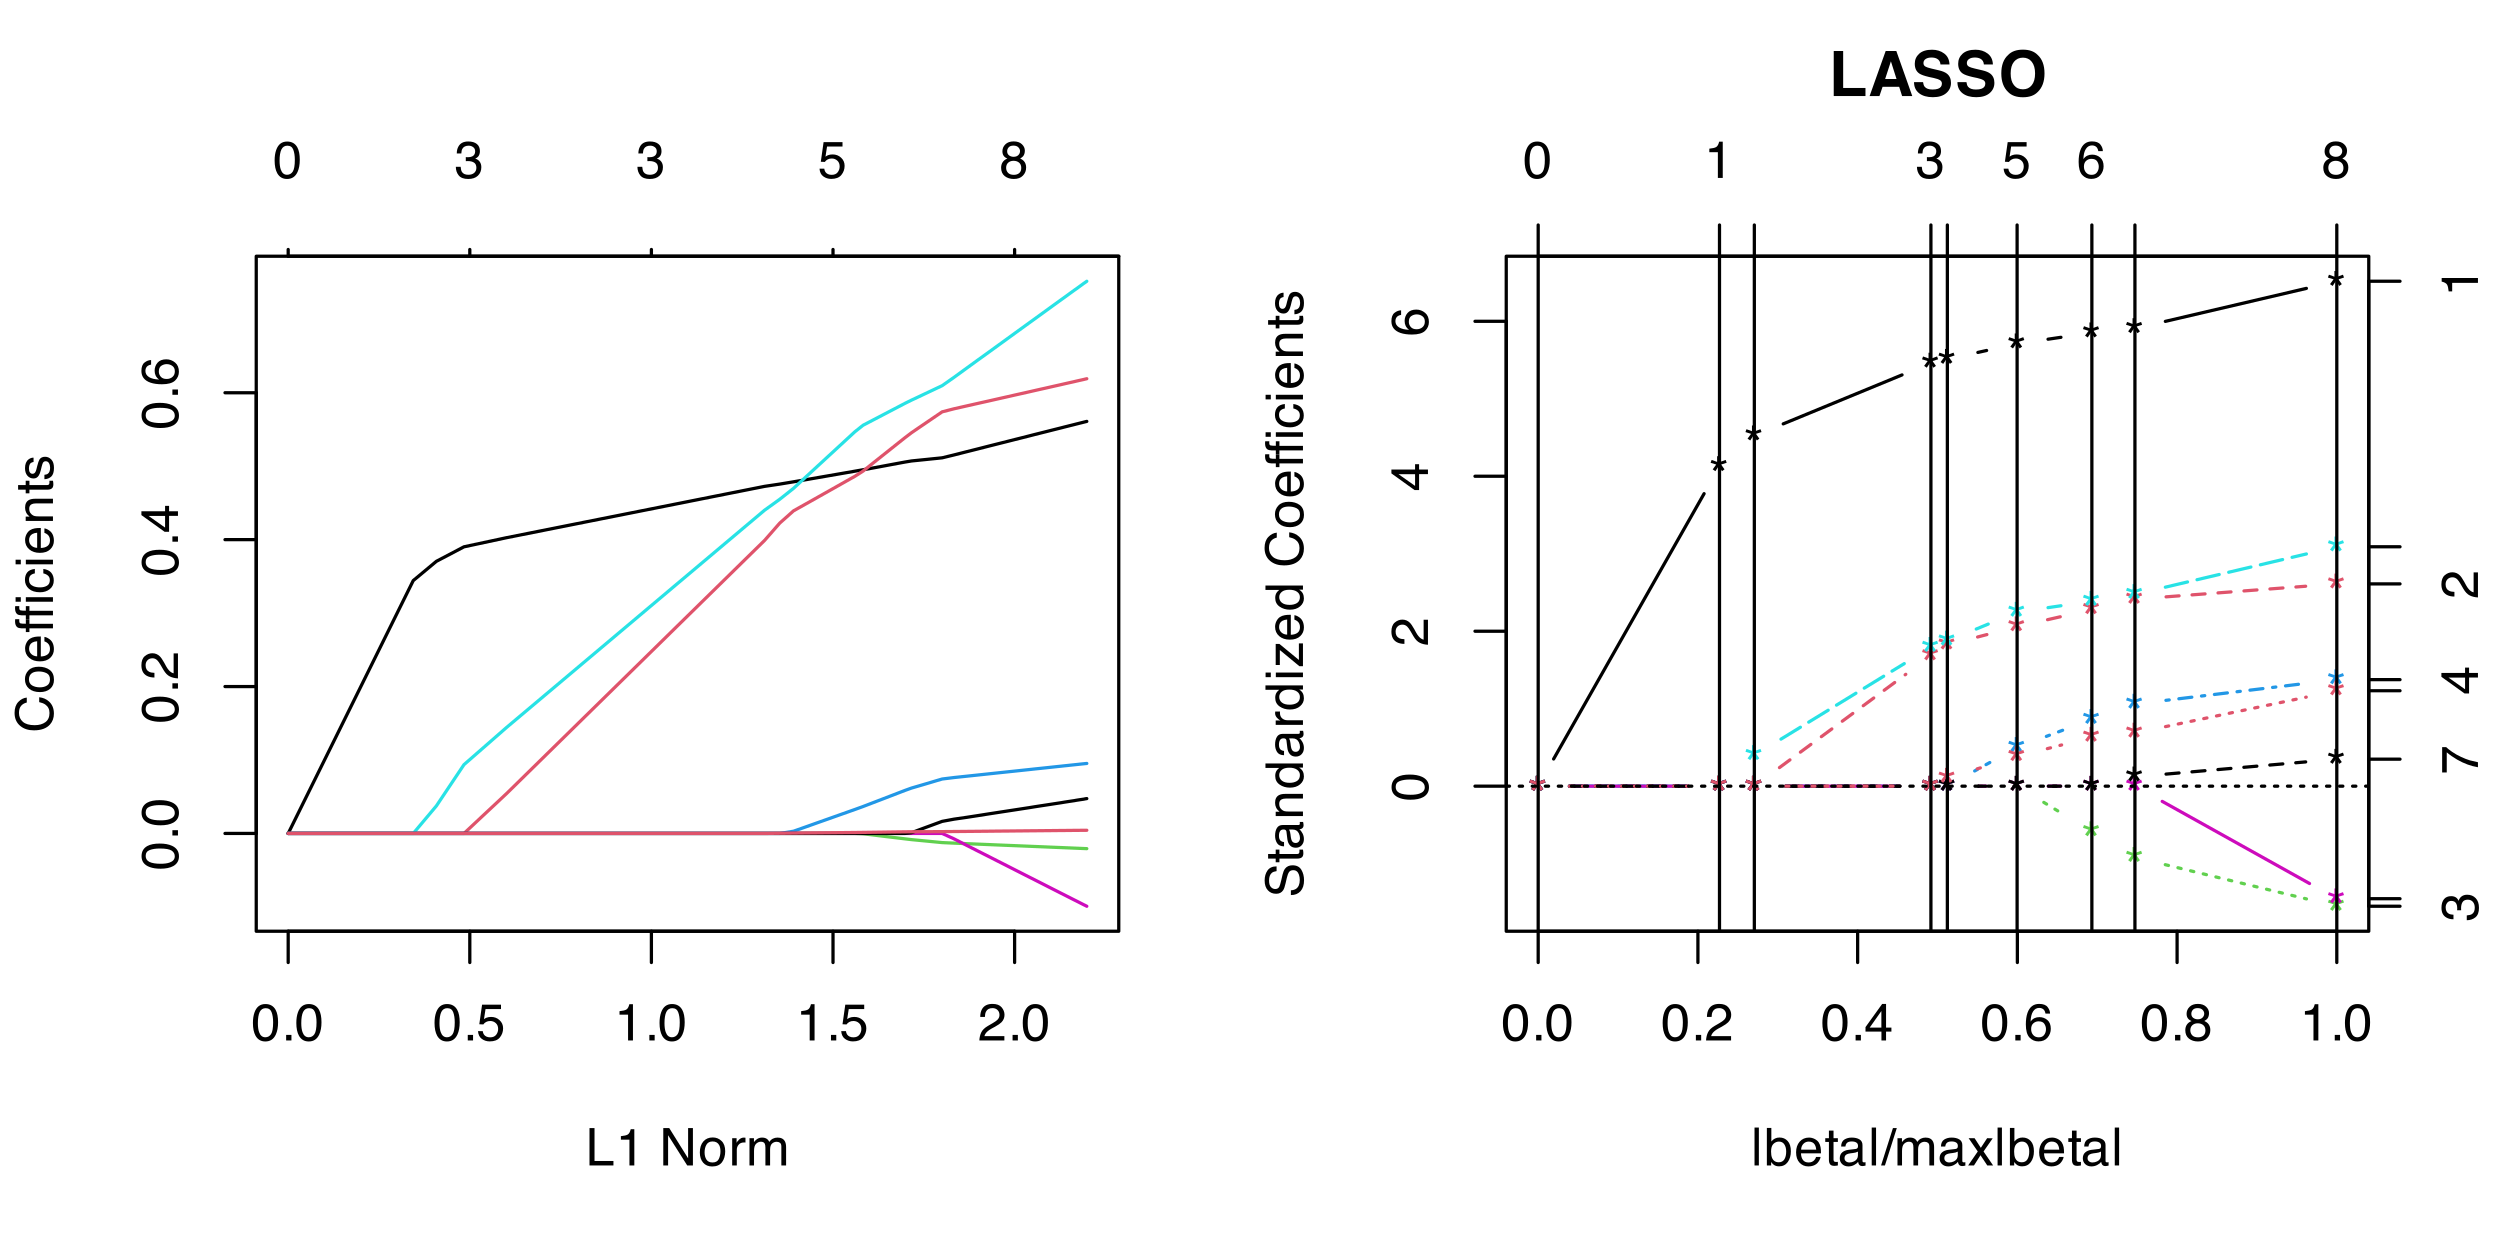 <?xml version="1.0" encoding="UTF-8"?>
<svg xmlns="http://www.w3.org/2000/svg" xmlns:xlink="http://www.w3.org/1999/xlink" width="576pt" height="288pt" viewBox="0 0 576 288" version="1.1">
<defs>
<g>
<symbol overflow="visible" id="glyph0-0">
<path style="stroke:none;" d="M 0.391 0 L 0.391 -8.609 L 7.219 -8.609 L 7.219 0 Z M 6.141 -1.078 L 6.141 -7.531 L 1.469 -7.531 L 1.469 -1.078 Z M 6.141 -1.078 "/>
</symbol>
<symbol overflow="visible" id="glyph0-1">
<path style="stroke:none;" d="M 3.25 -8.391 C 4.332 -8.391 5.117 -7.941 5.609 -7.047 C 5.984 -6.359 6.172 -5.41 6.172 -4.203 C 6.172 -3.066 6 -2.125 5.656 -1.375 C 5.164 -0.301 4.359 0.234 3.234 0.234 C 2.234 0.234 1.484 -0.203 0.984 -1.078 C 0.578 -1.816 0.375 -2.801 0.375 -4.031 C 0.375 -4.977 0.5 -5.797 0.75 -6.484 C 1.207 -7.754 2.039 -8.391 3.25 -8.391 Z M 3.234 -0.734 C 3.785 -0.734 4.223 -0.973 4.547 -1.453 C 4.867 -1.941 5.031 -2.848 5.031 -4.172 C 5.031 -5.117 4.91 -5.898 4.672 -6.516 C 4.441 -7.129 3.988 -7.438 3.312 -7.438 C 2.688 -7.438 2.227 -7.145 1.938 -6.562 C 1.656 -5.977 1.516 -5.117 1.516 -3.984 C 1.516 -3.129 1.609 -2.441 1.797 -1.922 C 2.078 -1.129 2.555 -0.734 3.234 -0.734 Z M 3.234 -0.734 "/>
</symbol>
<symbol overflow="visible" id="glyph0-2">
<path style="stroke:none;" d="M 1.031 -1.281 L 2.25 -1.281 L 2.25 0 L 1.031 0 Z M 1.031 -1.281 "/>
</symbol>
<symbol overflow="visible" id="glyph0-3">
<path style="stroke:none;" d="M 1.484 -2.141 C 1.555 -1.535 1.836 -1.117 2.328 -0.891 C 2.578 -0.773 2.863 -0.719 3.188 -0.719 C 3.812 -0.719 4.273 -0.914 4.578 -1.312 C 4.879 -1.707 5.031 -2.148 5.031 -2.641 C 5.031 -3.223 4.848 -3.676 4.484 -4 C 4.129 -4.32 3.703 -4.484 3.203 -4.484 C 2.836 -4.484 2.523 -4.41 2.266 -4.266 C 2.004 -4.129 1.785 -3.938 1.609 -3.688 L 0.688 -3.734 L 1.328 -8.25 L 5.688 -8.25 L 5.688 -7.234 L 2.125 -7.234 L 1.766 -4.906 C 1.961 -5.051 2.148 -5.16 2.328 -5.234 C 2.641 -5.359 3 -5.422 3.406 -5.422 C 4.176 -5.422 4.828 -5.172 5.359 -4.672 C 5.898 -4.18 6.172 -3.555 6.172 -2.797 C 6.172 -2.004 5.922 -1.301 5.422 -0.688 C 4.93 -0.082 4.148 0.219 3.078 0.219 C 2.398 0.219 1.797 0.023 1.266 -0.359 C 0.742 -0.742 0.453 -1.336 0.391 -2.141 Z M 1.484 -2.141 "/>
</symbol>
<symbol overflow="visible" id="glyph0-4">
<path style="stroke:none;" d="M 1.156 -5.938 L 1.156 -6.75 C 1.914 -6.82 2.441 -6.945 2.734 -7.125 C 3.035 -7.301 3.266 -7.711 3.422 -8.359 L 4.25 -8.359 L 4.25 0 L 3.125 0 L 3.125 -5.938 Z M 1.156 -5.938 "/>
</symbol>
<symbol overflow="visible" id="glyph0-5">
<path style="stroke:none;" d="M 0.375 0 C 0.414 -0.719 0.566 -1.344 0.828 -1.875 C 1.086 -2.414 1.594 -2.906 2.344 -3.344 L 3.469 -4 C 3.969 -4.289 4.32 -4.539 4.531 -4.75 C 4.852 -5.07 5.016 -5.441 5.016 -5.859 C 5.016 -6.348 4.863 -6.734 4.562 -7.016 C 4.27 -7.305 3.883 -7.453 3.406 -7.453 C 2.676 -7.453 2.176 -7.18 1.906 -6.641 C 1.75 -6.336 1.664 -5.93 1.656 -5.422 L 0.578 -5.422 C 0.586 -6.148 0.723 -6.742 0.984 -7.203 C 1.441 -8.016 2.25 -8.422 3.406 -8.422 C 4.363 -8.422 5.062 -8.16 5.5 -7.641 C 5.945 -7.117 6.172 -6.539 6.172 -5.906 C 6.172 -5.238 5.938 -4.664 5.469 -4.188 C 5.195 -3.906 4.707 -3.566 4 -3.172 L 3.188 -2.734 C 2.812 -2.523 2.516 -2.32 2.297 -2.125 C 1.898 -1.789 1.648 -1.414 1.547 -1 L 6.141 -1 L 6.141 0 Z M 0.375 0 "/>
</symbol>
<symbol overflow="visible" id="glyph0-6">
<path style="stroke:none;" d="M 0.922 -8.609 L 2.078 -8.609 L 2.078 -1.031 L 6.438 -1.031 L 6.438 0 L 0.922 0 Z M 0.922 -8.609 "/>
</symbol>
<symbol overflow="visible" id="glyph0-7">
<path style="stroke:none;" d=""/>
</symbol>
<symbol overflow="visible" id="glyph0-8">
<path style="stroke:none;" d="M 0.922 -8.609 L 2.297 -8.609 L 6.641 -1.641 L 6.641 -8.609 L 7.75 -8.609 L 7.75 0 L 6.438 0 L 2.031 -6.969 L 2.031 0 L 0.922 0 Z M 4.25 -8.609 Z M 4.25 -8.609 "/>
</symbol>
<symbol overflow="visible" id="glyph0-9">
<path style="stroke:none;" d="M 3.266 -0.688 C 3.961 -0.688 4.441 -0.945 4.703 -1.469 C 4.961 -2 5.094 -2.586 5.094 -3.234 C 5.094 -3.828 5 -4.305 4.812 -4.672 C 4.508 -5.242 4 -5.531 3.281 -5.531 C 2.633 -5.531 2.164 -5.285 1.875 -4.797 C 1.582 -4.305 1.438 -3.711 1.438 -3.016 C 1.438 -2.348 1.582 -1.789 1.875 -1.344 C 2.164 -0.906 2.629 -0.688 3.266 -0.688 Z M 3.312 -6.453 C 4.113 -6.453 4.789 -6.18 5.344 -5.641 C 5.906 -5.109 6.188 -4.316 6.188 -3.266 C 6.188 -2.254 5.941 -1.414 5.453 -0.75 C 4.961 -0.094 4.203 0.234 3.172 0.234 C 2.305 0.234 1.617 -0.055 1.109 -0.641 C 0.598 -1.234 0.344 -2.02 0.344 -3 C 0.344 -4.051 0.609 -4.891 1.141 -5.516 C 1.68 -6.141 2.406 -6.453 3.312 -6.453 Z M 3.266 -6.422 Z M 3.266 -6.422 "/>
</symbol>
<symbol overflow="visible" id="glyph0-10">
<path style="stroke:none;" d="M 0.797 -6.281 L 1.812 -6.281 L 1.812 -5.188 C 1.883 -5.406 2.082 -5.664 2.406 -5.969 C 2.727 -6.27 3.098 -6.422 3.516 -6.422 C 3.535 -6.422 3.566 -6.414 3.609 -6.406 C 3.66 -6.406 3.742 -6.398 3.859 -6.391 L 3.859 -5.281 C 3.797 -5.289 3.738 -5.297 3.688 -5.297 C 3.633 -5.297 3.578 -5.297 3.516 -5.297 C 2.984 -5.297 2.57 -5.125 2.281 -4.781 C 2 -4.445 1.859 -4.055 1.859 -3.609 L 1.859 0 L 0.797 0 Z M 0.797 -6.281 "/>
</symbol>
<symbol overflow="visible" id="glyph0-11">
<path style="stroke:none;" d="M 0.781 -6.281 L 1.812 -6.281 L 1.812 -5.391 C 2.062 -5.691 2.289 -5.914 2.5 -6.062 C 2.844 -6.301 3.238 -6.422 3.688 -6.422 C 4.188 -6.422 4.586 -6.297 4.891 -6.047 C 5.055 -5.91 5.211 -5.703 5.359 -5.422 C 5.586 -5.766 5.859 -6.016 6.172 -6.172 C 6.492 -6.336 6.852 -6.422 7.25 -6.422 C 8.094 -6.422 8.664 -6.113 8.969 -5.5 C 9.133 -5.176 9.219 -4.734 9.219 -4.172 L 9.219 0 L 8.125 0 L 8.125 -4.359 C 8.125 -4.773 8.02 -5.062 7.812 -5.219 C 7.602 -5.375 7.348 -5.453 7.047 -5.453 C 6.629 -5.453 6.27 -5.312 5.969 -5.031 C 5.676 -4.758 5.531 -4.301 5.531 -3.656 L 5.531 0 L 4.453 0 L 4.453 -4.094 C 4.453 -4.52 4.398 -4.832 4.297 -5.031 C 4.141 -5.32 3.844 -5.469 3.406 -5.469 C 3.008 -5.469 2.645 -5.312 2.312 -5 C 1.988 -4.695 1.828 -4.141 1.828 -3.328 L 1.828 0 L 0.781 0 Z M 0.781 -6.281 "/>
</symbol>
<symbol overflow="visible" id="glyph0-12">
<path style="stroke:none;" d="M 3.125 0.234 C 2.125 0.234 1.398 -0.035 0.953 -0.578 C 0.504 -1.129 0.281 -1.797 0.281 -2.578 L 1.391 -2.578 C 1.43 -2.035 1.531 -1.641 1.688 -1.391 C 1.969 -0.953 2.461 -0.734 3.172 -0.734 C 3.734 -0.734 4.18 -0.879 4.516 -1.172 C 4.848 -1.473 5.016 -1.859 5.016 -2.328 C 5.016 -2.898 4.836 -3.301 4.484 -3.531 C 4.129 -3.77 3.641 -3.891 3.016 -3.891 C 2.941 -3.891 2.867 -3.883 2.797 -3.875 C 2.723 -3.875 2.648 -3.875 2.578 -3.875 L 2.578 -4.812 C 2.691 -4.789 2.785 -4.781 2.859 -4.781 C 2.93 -4.781 3.008 -4.781 3.094 -4.781 C 3.488 -4.781 3.812 -4.844 4.062 -4.969 C 4.508 -5.188 4.734 -5.578 4.734 -6.141 C 4.734 -6.555 4.582 -6.875 4.281 -7.094 C 3.988 -7.32 3.645 -7.438 3.25 -7.438 C 2.551 -7.438 2.066 -7.203 1.797 -6.734 C 1.648 -6.484 1.566 -6.117 1.547 -5.641 L 0.5 -5.641 C 0.5 -6.266 0.625 -6.797 0.875 -7.234 C 1.301 -8.016 2.055 -8.406 3.141 -8.406 C 3.992 -8.406 4.656 -8.211 5.125 -7.828 C 5.594 -7.453 5.828 -6.898 5.828 -6.172 C 5.828 -5.66 5.691 -5.242 5.422 -4.922 C 5.242 -4.723 5.02 -4.566 4.75 -4.453 C 5.188 -4.328 5.531 -4.094 5.781 -3.75 C 6.031 -3.406 6.156 -2.984 6.156 -2.484 C 6.156 -1.68 5.891 -1.023 5.359 -0.516 C 4.836 -0.016 4.094 0.234 3.125 0.234 Z M 3.125 0.234 "/>
</symbol>
<symbol overflow="visible" id="glyph0-13">
<path style="stroke:none;" d="M 3.266 -4.875 C 3.734 -4.875 4.098 -5.004 4.359 -5.266 C 4.617 -5.523 4.75 -5.832 4.75 -6.188 C 4.75 -6.5 4.625 -6.785 4.375 -7.047 C 4.125 -7.316 3.742 -7.453 3.234 -7.453 C 2.723 -7.453 2.352 -7.316 2.125 -7.047 C 1.895 -6.785 1.781 -6.484 1.781 -6.141 C 1.781 -5.742 1.926 -5.43 2.219 -5.203 C 2.52 -4.984 2.867 -4.875 3.266 -4.875 Z M 3.328 -0.719 C 3.816 -0.719 4.223 -0.848 4.547 -1.109 C 4.867 -1.379 5.031 -1.773 5.031 -2.297 C 5.031 -2.836 4.863 -3.25 4.531 -3.531 C 4.195 -3.812 3.77 -3.953 3.25 -3.953 C 2.75 -3.953 2.336 -3.805 2.016 -3.516 C 1.703 -3.234 1.547 -2.836 1.547 -2.328 C 1.547 -1.891 1.691 -1.508 1.984 -1.188 C 2.273 -0.875 2.723 -0.719 3.328 -0.719 Z M 1.828 -4.469 C 1.535 -4.594 1.305 -4.738 1.141 -4.906 C 0.836 -5.219 0.688 -5.625 0.688 -6.125 C 0.688 -6.75 0.91 -7.285 1.359 -7.734 C 1.816 -8.191 2.457 -8.422 3.281 -8.422 C 4.094 -8.422 4.723 -8.207 5.172 -7.781 C 5.629 -7.352 5.859 -6.859 5.859 -6.297 C 5.859 -5.773 5.727 -5.348 5.469 -5.016 C 5.32 -4.836 5.094 -4.66 4.781 -4.484 C 5.125 -4.328 5.395 -4.145 5.594 -3.938 C 5.969 -3.539 6.156 -3.031 6.156 -2.406 C 6.156 -1.664 5.906 -1.039 5.406 -0.531 C 4.914 -0.02 4.219 0.234 3.312 0.234 C 2.488 0.234 1.797 0.016 1.234 -0.422 C 0.672 -0.867 0.391 -1.516 0.391 -2.359 C 0.391 -2.848 0.508 -3.273 0.75 -3.641 C 0.988 -4.004 1.348 -4.281 1.828 -4.469 Z M 1.828 -4.469 "/>
</symbol>
<symbol overflow="visible" id="glyph0-14">
<path style="stroke:none;" d="M 2.641 -8.609 L 2.641 -7.297 L 3.922 -7.75 L 4.156 -7.094 L 2.875 -6.688 L 3.656 -5.578 L 3.078 -5.156 L 2.312 -6.312 L 1.547 -5.156 L 0.938 -5.578 L 1.75 -6.688 L 0.453 -7.094 L 0.688 -7.75 L 1.953 -7.297 L 1.953 -8.609 Z M 2.641 -8.609 "/>
</symbol>
<symbol overflow="visible" id="glyph0-15">
<path style="stroke:none;" d="M 3.969 -2.969 L 3.969 -6.781 L 1.281 -2.969 Z M 3.984 0 L 3.984 -2.047 L 0.312 -2.047 L 0.312 -3.078 L 4.156 -8.422 L 5.047 -8.422 L 5.047 -2.969 L 6.281 -2.969 L 6.281 -2.047 L 5.047 -2.047 L 5.047 0 Z M 3.984 0 "/>
</symbol>
<symbol overflow="visible" id="glyph0-16">
<path style="stroke:none;" d="M 3.516 -8.422 C 4.453 -8.422 5.102 -8.176 5.469 -7.688 C 5.844 -7.207 6.031 -6.707 6.031 -6.188 L 4.984 -6.188 C 4.922 -6.52 4.82 -6.781 4.688 -6.969 C 4.426 -7.32 4.039 -7.5 3.531 -7.5 C 2.938 -7.5 2.461 -7.223 2.109 -6.672 C 1.766 -6.129 1.578 -5.352 1.547 -4.344 C 1.785 -4.695 2.086 -4.961 2.453 -5.141 C 2.785 -5.297 3.16 -5.375 3.578 -5.375 C 4.285 -5.375 4.898 -5.148 5.422 -4.703 C 5.941 -4.254 6.203 -3.582 6.203 -2.688 C 6.203 -1.926 5.953 -1.25 5.453 -0.656 C 4.961 -0.07 4.258 0.219 3.344 0.219 C 2.551 0.219 1.867 -0.078 1.297 -0.672 C 0.734 -1.273 0.453 -2.281 0.453 -3.688 C 0.453 -4.727 0.578 -5.613 0.828 -6.344 C 1.316 -7.727 2.211 -8.422 3.516 -8.422 Z M 3.438 -0.719 C 3.988 -0.719 4.398 -0.906 4.672 -1.281 C 4.953 -1.656 5.094 -2.098 5.094 -2.609 C 5.094 -3.035 4.969 -3.441 4.719 -3.828 C 4.477 -4.211 4.031 -4.406 3.375 -4.406 C 2.926 -4.406 2.531 -4.254 2.188 -3.953 C 1.844 -3.66 1.672 -3.211 1.672 -2.609 C 1.672 -2.078 1.828 -1.629 2.141 -1.266 C 2.453 -0.898 2.883 -0.719 3.438 -0.719 Z M 3.438 -0.719 "/>
</symbol>
<symbol overflow="visible" id="glyph0-17">
<path style="stroke:none;" d="M 1.844 0 L 0.844 0 L 0.844 -8.734 L 1.844 -8.734 Z M 1.844 0 "/>
</symbol>
<symbol overflow="visible" id="glyph0-18">
<path style="stroke:none;" d="M 0.688 -8.641 L 1.719 -8.641 L 1.719 -5.516 C 1.945 -5.816 2.223 -6.047 2.547 -6.203 C 2.867 -6.359 3.219 -6.438 3.594 -6.438 C 4.375 -6.438 5.004 -6.164 5.484 -5.625 C 5.973 -5.094 6.219 -4.305 6.219 -3.266 C 6.219 -2.266 5.977 -1.438 5.5 -0.781 C 5.02 -0.125 4.352 0.203 3.5 0.203 C 3.02 0.203 2.617 0.086 2.297 -0.141 C 2.098 -0.285 1.891 -0.504 1.672 -0.797 L 1.672 0 L 0.688 0 Z M 3.438 -0.734 C 4.008 -0.734 4.438 -0.957 4.719 -1.406 C 5 -1.863 5.141 -2.461 5.141 -3.203 C 5.141 -3.867 5 -4.414 4.719 -4.844 C 4.438 -5.281 4.02 -5.5 3.469 -5.5 C 2.988 -5.5 2.566 -5.32 2.203 -4.969 C 1.836 -4.613 1.656 -4.023 1.656 -3.203 C 1.656 -2.617 1.727 -2.141 1.875 -1.766 C 2.156 -1.078 2.676 -0.734 3.438 -0.734 Z M 3.438 -0.734 "/>
</symbol>
<symbol overflow="visible" id="glyph0-19">
<path style="stroke:none;" d="M 3.391 -6.422 C 3.836 -6.422 4.27 -6.316 4.688 -6.109 C 5.102 -5.898 5.422 -5.629 5.641 -5.297 C 5.848 -4.973 5.988 -4.602 6.062 -4.188 C 6.125 -3.895 6.156 -3.43 6.156 -2.797 L 1.547 -2.797 C 1.566 -2.16 1.719 -1.648 2 -1.266 C 2.281 -0.879 2.719 -0.688 3.312 -0.688 C 3.863 -0.688 4.301 -0.867 4.625 -1.234 C 4.812 -1.441 4.945 -1.688 5.031 -1.969 L 6.062 -1.969 C 6.039 -1.738 5.953 -1.484 5.797 -1.203 C 5.641 -0.922 5.469 -0.688 5.281 -0.5 C 4.957 -0.188 4.555 0.02 4.078 0.125 C 3.828 0.188 3.539 0.219 3.219 0.219 C 2.438 0.219 1.773 -0.062 1.234 -0.625 C 0.691 -1.195 0.422 -1.992 0.422 -3.016 C 0.422 -4.023 0.691 -4.844 1.234 -5.469 C 1.785 -6.102 2.504 -6.422 3.391 -6.422 Z M 5.062 -3.641 C 5.02 -4.098 4.922 -4.461 4.766 -4.734 C 4.484 -5.242 4.004 -5.5 3.328 -5.5 C 2.836 -5.5 2.426 -5.32 2.094 -4.969 C 1.77 -4.625 1.598 -4.18 1.578 -3.641 Z M 3.281 -6.422 Z M 3.281 -6.422 "/>
</symbol>
<symbol overflow="visible" id="glyph0-20">
<path style="stroke:none;" d="M 0.984 -8.031 L 2.047 -8.031 L 2.047 -6.281 L 3.047 -6.281 L 3.047 -5.422 L 2.047 -5.422 L 2.047 -1.312 C 2.047 -1.094 2.125 -0.945 2.281 -0.875 C 2.352 -0.832 2.488 -0.812 2.688 -0.812 C 2.738 -0.812 2.789 -0.812 2.844 -0.812 C 2.906 -0.82 2.973 -0.828 3.047 -0.828 L 3.047 0 C 2.93 0.031 2.805 0.051 2.672 0.062 C 2.547 0.082 2.406 0.094 2.25 0.094 C 1.758 0.094 1.426 -0.031 1.25 -0.281 C 1.07 -0.531 0.984 -0.859 0.984 -1.266 L 0.984 -5.422 L 0.141 -5.422 L 0.141 -6.281 L 0.984 -6.281 Z M 0.984 -8.031 "/>
</symbol>
<symbol overflow="visible" id="glyph0-21">
<path style="stroke:none;" d="M 1.578 -1.672 C 1.578 -1.367 1.688 -1.129 1.906 -0.953 C 2.133 -0.773 2.398 -0.688 2.703 -0.688 C 3.078 -0.688 3.438 -0.77 3.781 -0.938 C 4.375 -1.227 4.672 -1.695 4.672 -2.344 L 4.672 -3.188 C 4.535 -3.113 4.363 -3.047 4.156 -2.984 C 3.957 -2.93 3.758 -2.895 3.562 -2.875 L 2.938 -2.797 C 2.551 -2.742 2.258 -2.66 2.062 -2.547 C 1.738 -2.367 1.578 -2.078 1.578 -1.672 Z M 4.141 -3.797 C 4.379 -3.828 4.539 -3.93 4.625 -4.109 C 4.664 -4.203 4.688 -4.336 4.688 -4.516 C 4.688 -4.867 4.555 -5.125 4.297 -5.281 C 4.047 -5.445 3.688 -5.531 3.219 -5.531 C 2.664 -5.531 2.273 -5.383 2.047 -5.094 C 1.91 -4.926 1.82 -4.68 1.781 -4.359 L 0.797 -4.359 C 0.816 -5.129 1.066 -5.664 1.547 -5.969 C 2.035 -6.27 2.598 -6.422 3.234 -6.422 C 3.973 -6.422 4.57 -6.281 5.031 -6 C 5.488 -5.719 5.719 -5.281 5.719 -4.688 L 5.719 -1.078 C 5.719 -0.973 5.738 -0.883 5.781 -0.812 C 5.832 -0.75 5.93 -0.719 6.078 -0.719 C 6.117 -0.719 6.164 -0.719 6.219 -0.719 C 6.281 -0.727 6.348 -0.738 6.422 -0.75 L 6.422 0.031 C 6.254 0.07 6.125 0.098 6.031 0.109 C 5.945 0.129 5.832 0.141 5.688 0.141 C 5.32 0.141 5.062 0.008 4.906 -0.25 C 4.812 -0.383 4.75 -0.578 4.719 -0.828 C 4.5 -0.547 4.188 -0.301 3.781 -0.094 C 3.383 0.113 2.945 0.219 2.469 0.219 C 1.883 0.219 1.406 0.039 1.031 -0.312 C 0.664 -0.664 0.484 -1.109 0.484 -1.641 C 0.484 -2.223 0.664 -2.676 1.031 -3 C 1.395 -3.32 1.867 -3.52 2.453 -3.594 Z M 3.266 -6.422 Z M 3.266 -6.422 "/>
</symbol>
<symbol overflow="visible" id="glyph0-22">
<path style="stroke:none;" d="M 2.734 -8.609 L 3.625 -8.609 L 0.891 0 L 0 0 Z M 2.734 -8.609 "/>
</symbol>
<symbol overflow="visible" id="glyph0-23">
<path style="stroke:none;" d="M 0.172 -6.281 L 1.547 -6.281 L 2.984 -4.062 L 4.438 -6.281 L 5.719 -6.25 L 3.609 -3.219 L 5.812 0 L 4.469 0 L 2.906 -2.359 L 1.406 0 L 0.062 0 L 2.281 -3.219 Z M 0.172 -6.281 "/>
</symbol>
<symbol overflow="visible" id="glyph1-0">
<path style="stroke:none;" d="M 0 -0.391 L -8.609 -0.391 L -8.609 -7.219 L 0 -7.219 Z M -1.078 -6.141 L -7.531 -6.141 L -7.531 -1.469 L -1.078 -1.469 Z M -1.078 -6.141 "/>
</symbol>
<symbol overflow="visible" id="glyph1-1">
<path style="stroke:none;" d="M -8.391 -3.25 C -8.391 -4.332 -7.941 -5.117 -7.047 -5.609 C -6.359 -5.984 -5.41 -6.172 -4.203 -6.172 C -3.066 -6.172 -2.125 -6 -1.375 -5.656 C -0.301 -5.164 0.234 -4.359 0.234 -3.234 C 0.234 -2.234 -0.203 -1.484 -1.078 -0.984 C -1.816 -0.578 -2.801 -0.375 -4.031 -0.375 C -4.977 -0.375 -5.797 -0.5 -6.484 -0.75 C -7.754 -1.207 -8.391 -2.039 -8.391 -3.25 Z M -0.734 -3.234 C -0.734 -3.785 -0.973 -4.223 -1.453 -4.547 C -1.941 -4.867 -2.848 -5.031 -4.172 -5.031 C -5.117 -5.031 -5.898 -4.91 -6.516 -4.672 C -7.129 -4.441 -7.438 -3.988 -7.438 -3.312 C -7.438 -2.688 -7.145 -2.227 -6.562 -1.938 C -5.977 -1.656 -5.117 -1.516 -3.984 -1.516 C -3.129 -1.516 -2.441 -1.609 -1.922 -1.797 C -1.129 -2.078 -0.734 -2.555 -0.734 -3.234 Z M -0.734 -3.234 "/>
</symbol>
<symbol overflow="visible" id="glyph1-2">
<path style="stroke:none;" d="M -1.281 -1.031 L -1.281 -2.25 L 0 -2.25 L 0 -1.031 Z M -1.281 -1.031 "/>
</symbol>
<symbol overflow="visible" id="glyph1-3">
<path style="stroke:none;" d="M 0 -0.375 C -0.719 -0.414 -1.344 -0.566 -1.875 -0.828 C -2.414 -1.086 -2.906 -1.594 -3.344 -2.344 L -4 -3.469 C -4.289 -3.969 -4.539 -4.32 -4.75 -4.531 C -5.07 -4.852 -5.441 -5.016 -5.859 -5.016 C -6.348 -5.016 -6.734 -4.863 -7.016 -4.562 C -7.305 -4.27 -7.453 -3.883 -7.453 -3.406 C -7.453 -2.676 -7.18 -2.176 -6.641 -1.906 C -6.336 -1.75 -5.93 -1.664 -5.422 -1.656 L -5.422 -0.578 C -6.148 -0.586 -6.742 -0.723 -7.203 -0.984 C -8.016 -1.441 -8.422 -2.25 -8.422 -3.406 C -8.422 -4.363 -8.16 -5.062 -7.641 -5.5 C -7.117 -5.945 -6.539 -6.172 -5.906 -6.172 C -5.238 -6.172 -4.664 -5.938 -4.188 -5.469 C -3.906 -5.195 -3.566 -4.707 -3.172 -4 L -2.734 -3.188 C -2.523 -2.812 -2.32 -2.516 -2.125 -2.297 C -1.789 -1.898 -1.414 -1.648 -1 -1.547 L -1 -6.141 L 0 -6.141 Z M 0 -0.375 "/>
</symbol>
<symbol overflow="visible" id="glyph1-4">
<path style="stroke:none;" d="M -2.969 -3.969 L -6.781 -3.969 L -2.969 -1.281 Z M 0 -3.984 L -2.047 -3.984 L -2.047 -0.312 L -3.078 -0.312 L -8.422 -4.156 L -8.422 -5.047 L -2.969 -5.047 L -2.969 -6.281 L -2.047 -6.281 L -2.047 -5.047 L 0 -5.047 Z M 0 -3.984 "/>
</symbol>
<symbol overflow="visible" id="glyph1-5">
<path style="stroke:none;" d="M -8.422 -3.516 C -8.422 -4.453 -8.176 -5.102 -7.688 -5.469 C -7.207 -5.844 -6.707 -6.031 -6.188 -6.031 L -6.188 -4.984 C -6.52 -4.922 -6.781 -4.82 -6.969 -4.688 C -7.32 -4.426 -7.5 -4.039 -7.5 -3.531 C -7.5 -2.938 -7.223 -2.461 -6.672 -2.109 C -6.129 -1.766 -5.352 -1.578 -4.344 -1.547 C -4.695 -1.785 -4.961 -2.086 -5.141 -2.453 C -5.297 -2.785 -5.375 -3.16 -5.375 -3.578 C -5.375 -4.285 -5.148 -4.898 -4.703 -5.422 C -4.254 -5.941 -3.582 -6.203 -2.688 -6.203 C -1.926 -6.203 -1.25 -5.953 -0.656 -5.453 C -0.07 -4.961 0.219 -4.258 0.219 -3.344 C 0.219 -2.551 -0.078 -1.867 -0.672 -1.297 C -1.273 -0.734 -2.281 -0.453 -3.688 -0.453 C -4.727 -0.453 -5.613 -0.578 -6.344 -0.828 C -7.727 -1.316 -8.422 -2.211 -8.422 -3.516 Z M -0.719 -3.438 C -0.719 -3.988 -0.906 -4.398 -1.281 -4.672 C -1.656 -4.953 -2.098 -5.094 -2.609 -5.094 C -3.035 -5.094 -3.441 -4.969 -3.828 -4.719 C -4.211 -4.477 -4.406 -4.031 -4.406 -3.375 C -4.406 -2.926 -4.254 -2.531 -3.953 -2.188 C -3.66 -1.844 -3.211 -1.672 -2.609 -1.672 C -2.078 -1.672 -1.629 -1.828 -1.266 -2.141 C -0.898 -2.453 -0.719 -2.883 -0.719 -3.438 Z M -0.719 -3.438 "/>
</symbol>
<symbol overflow="visible" id="glyph1-6">
<path style="stroke:none;" d="M -8.844 -4.547 C -8.844 -5.629 -8.555 -6.473 -7.984 -7.078 C -7.41 -7.68 -6.758 -8.016 -6.031 -8.078 L -6.031 -6.938 C -6.582 -6.812 -7.02 -6.555 -7.344 -6.172 C -7.664 -5.785 -7.828 -5.242 -7.828 -4.547 C -7.828 -3.703 -7.531 -3.02 -6.938 -2.5 C -6.344 -1.977 -5.43 -1.719 -4.203 -1.719 C -3.191 -1.719 -2.367 -1.953 -1.734 -2.422 C -1.109 -2.891 -0.797 -3.594 -0.797 -4.531 C -0.797 -5.383 -1.129 -6.039 -1.797 -6.5 C -2.141 -6.727 -2.598 -6.906 -3.172 -7.031 L -3.172 -8.156 C -2.266 -8.062 -1.504 -7.727 -0.891 -7.156 C -0.148 -6.469 0.219 -5.547 0.219 -4.391 C 0.219 -3.391 -0.082 -2.551 -0.688 -1.875 C -1.488 -0.977 -2.723 -0.531 -4.391 -0.531 C -5.66 -0.531 -6.703 -0.863 -7.516 -1.531 C -8.398 -2.258 -8.844 -3.266 -8.844 -4.547 Z M -8.844 -4.312 Z M -8.844 -4.312 "/>
</symbol>
<symbol overflow="visible" id="glyph1-7">
<path style="stroke:none;" d="M -0.688 -3.266 C -0.688 -3.961 -0.945 -4.441 -1.469 -4.703 C -2 -4.961 -2.586 -5.094 -3.234 -5.094 C -3.828 -5.094 -4.305 -5 -4.672 -4.812 C -5.242 -4.508 -5.531 -4 -5.531 -3.281 C -5.531 -2.633 -5.285 -2.164 -4.797 -1.875 C -4.305 -1.582 -3.711 -1.438 -3.016 -1.438 C -2.348 -1.438 -1.789 -1.582 -1.344 -1.875 C -0.906 -2.164 -0.688 -2.629 -0.688 -3.266 Z M -6.453 -3.312 C -6.453 -4.113 -6.18 -4.789 -5.641 -5.344 C -5.109 -5.906 -4.316 -6.188 -3.266 -6.188 C -2.254 -6.188 -1.414 -5.941 -0.75 -5.453 C -0.094 -4.961 0.234 -4.203 0.234 -3.172 C 0.234 -2.305 -0.055 -1.617 -0.641 -1.109 C -1.234 -0.598 -2.02 -0.344 -3 -0.344 C -4.051 -0.344 -4.891 -0.609 -5.516 -1.141 C -6.141 -1.68 -6.453 -2.406 -6.453 -3.312 Z M -6.422 -3.266 Z M -6.422 -3.266 "/>
</symbol>
<symbol overflow="visible" id="glyph1-8">
<path style="stroke:none;" d="M -6.422 -3.391 C -6.422 -3.836 -6.316 -4.27 -6.109 -4.688 C -5.898 -5.102 -5.629 -5.422 -5.297 -5.641 C -4.973 -5.848 -4.602 -5.988 -4.188 -6.062 C -3.895 -6.125 -3.43 -6.156 -2.797 -6.156 L -2.797 -1.547 C -2.16 -1.566 -1.648 -1.719 -1.266 -2 C -0.879 -2.281 -0.688 -2.719 -0.688 -3.312 C -0.688 -3.863 -0.867 -4.301 -1.234 -4.625 C -1.441 -4.812 -1.688 -4.945 -1.969 -5.031 L -1.969 -6.062 C -1.738 -6.039 -1.484 -5.953 -1.203 -5.797 C -0.922 -5.641 -0.688 -5.469 -0.5 -5.281 C -0.188 -4.957 0.02 -4.555 0.125 -4.078 C 0.188 -3.828 0.219 -3.539 0.219 -3.219 C 0.219 -2.438 -0.062 -1.773 -0.625 -1.234 C -1.195 -0.691 -1.992 -0.422 -3.016 -0.422 C -4.023 -0.422 -4.844 -0.691 -5.469 -1.234 C -6.102 -1.785 -6.422 -2.504 -6.422 -3.391 Z M -3.641 -5.062 C -4.098 -5.02 -4.461 -4.922 -4.734 -4.766 C -5.242 -4.484 -5.5 -4.004 -5.5 -3.328 C -5.5 -2.836 -5.32 -2.426 -4.969 -2.094 C -4.625 -1.77 -4.18 -1.598 -3.641 -1.578 Z M -6.422 -3.281 Z M -6.422 -3.281 "/>
</symbol>
<symbol overflow="visible" id="glyph1-9">
<path style="stroke:none;" d="M -7.234 -1.031 C -7.672 -1.051 -7.988 -1.129 -8.188 -1.266 C -8.551 -1.516 -8.734 -1.988 -8.734 -2.688 C -8.734 -2.758 -8.727 -2.828 -8.719 -2.891 C -8.719 -2.961 -8.711 -3.047 -8.703 -3.141 L -7.75 -3.141 C -7.758 -3.023 -7.766 -2.941 -7.766 -2.891 C -7.766 -2.848 -7.766 -2.805 -7.766 -2.766 C -7.766 -2.441 -7.68 -2.25 -7.516 -2.188 C -7.348 -2.125 -6.926 -2.094 -6.25 -2.094 L -6.25 -3.141 L -5.422 -3.141 L -5.422 -2.078 L 0 -2.078 L 0 -1.031 L -5.422 -1.031 L -5.422 -0.172 L -6.25 -0.172 L -6.25 -1.031 Z M -7.234 -1.031 "/>
</symbol>
<symbol overflow="visible" id="glyph1-10">
<path style="stroke:none;" d="M -7.234 -1.031 C -7.672 -1.051 -7.988 -1.129 -8.188 -1.266 C -8.551 -1.516 -8.734 -1.988 -8.734 -2.688 C -8.734 -2.758 -8.727 -2.828 -8.719 -2.891 C -8.719 -2.961 -8.711 -3.047 -8.703 -3.141 L -7.75 -3.141 C -7.758 -3.023 -7.766 -2.941 -7.766 -2.891 C -7.766 -2.848 -7.766 -2.805 -7.766 -2.766 C -7.766 -2.441 -7.68 -2.25 -7.516 -2.188 C -7.348 -2.125 -6.926 -2.094 -6.25 -2.094 L -6.25 -3.141 L -5.422 -3.141 L -5.422 -2.078 L 0 -2.078 L 0 -1.031 L -5.422 -1.031 L -5.422 -0.172 L -6.25 -0.172 L -6.25 -1.031 Z M -7.406 -4.156 L -8.609 -4.156 L -8.609 -5.203 L -7.406 -5.203 Z M -6.25 -4.156 L -6.25 -5.203 L 0 -5.203 L 0 -4.156 Z M -6.25 -4.156 "/>
</symbol>
<symbol overflow="visible" id="glyph1-11">
<path style="stroke:none;" d="M -6.453 -3.188 C -6.453 -3.895 -6.281 -4.469 -5.938 -4.906 C -5.594 -5.352 -5.004 -5.625 -4.172 -5.719 L -4.172 -4.688 C -4.555 -4.625 -4.875 -4.484 -5.125 -4.266 C -5.383 -4.047 -5.516 -3.688 -5.516 -3.188 C -5.516 -2.52 -5.188 -2.039 -4.531 -1.75 C -4.102 -1.562 -3.578 -1.469 -2.953 -1.469 C -2.328 -1.469 -1.797 -1.598 -1.359 -1.859 C -0.93 -2.129 -0.719 -2.551 -0.719 -3.125 C -0.719 -3.562 -0.852 -3.906 -1.125 -4.156 C -1.395 -4.414 -1.758 -4.594 -2.219 -4.688 L -2.219 -5.719 C -1.383 -5.602 -0.773 -5.312 -0.391 -4.844 C -0.004 -4.375 0.188 -3.773 0.188 -3.047 C 0.188 -2.223 -0.113 -1.566 -0.719 -1.078 C -1.32 -0.586 -2.07 -0.344 -2.969 -0.344 C -4.07 -0.344 -4.926 -0.609 -5.531 -1.141 C -6.145 -1.68 -6.453 -2.363 -6.453 -3.188 Z M -6.422 -3.031 Z M -6.422 -3.031 "/>
</symbol>
<symbol overflow="visible" id="glyph1-12">
<path style="stroke:none;" d="M -6.25 -0.781 L -6.25 -1.844 L 0 -1.844 L 0 -0.781 Z M -8.609 -0.781 L -8.609 -1.844 L -7.406 -1.844 L -7.406 -0.781 Z M -8.609 -0.781 "/>
</symbol>
<symbol overflow="visible" id="glyph1-13">
<path style="stroke:none;" d="M -6.281 -0.781 L -6.281 -1.781 L -5.391 -1.781 C -5.754 -2.07 -6.016 -2.383 -6.172 -2.719 C -6.336 -3.051 -6.422 -3.422 -6.422 -3.828 C -6.422 -4.711 -6.109 -5.312 -5.484 -5.625 C -5.141 -5.801 -4.656 -5.891 -4.031 -5.891 L 0 -5.891 L 0 -4.812 L -3.953 -4.812 C -4.336 -4.812 -4.645 -4.754 -4.875 -4.641 C -5.27 -4.453 -5.469 -4.113 -5.469 -3.625 C -5.469 -3.375 -5.441 -3.172 -5.391 -3.016 C -5.305 -2.723 -5.133 -2.469 -4.875 -2.25 C -4.664 -2.07 -4.453 -1.957 -4.234 -1.906 C -4.016 -1.852 -3.695 -1.828 -3.281 -1.828 L 0 -1.828 L 0 -0.781 Z M -6.422 -3.25 Z M -6.422 -3.25 "/>
</symbol>
<symbol overflow="visible" id="glyph1-14">
<path style="stroke:none;" d="M -8.031 -0.984 L -8.031 -2.047 L -6.281 -2.047 L -6.281 -3.047 L -5.422 -3.047 L -5.422 -2.047 L -1.312 -2.047 C -1.094 -2.047 -0.945 -2.125 -0.875 -2.281 C -0.832 -2.352 -0.812 -2.488 -0.812 -2.688 C -0.812 -2.738 -0.812 -2.789 -0.812 -2.844 C -0.82 -2.906 -0.828 -2.973 -0.828 -3.047 L 0 -3.047 C 0.031 -2.93 0.051 -2.805 0.062 -2.672 C 0.082 -2.547 0.094 -2.406 0.094 -2.25 C 0.094 -1.758 -0.031 -1.426 -0.281 -1.25 C -0.531 -1.07 -0.859 -0.984 -1.266 -0.984 L -5.422 -0.984 L -5.422 -0.141 L -6.281 -0.141 L -6.281 -0.984 Z M -8.031 -0.984 "/>
</symbol>
<symbol overflow="visible" id="glyph1-15">
<path style="stroke:none;" d="M -1.969 -1.406 C -1.613 -1.438 -1.344 -1.523 -1.156 -1.672 C -0.82 -1.93 -0.656 -2.391 -0.656 -3.047 C -0.656 -3.441 -0.738 -3.785 -0.906 -4.078 C -1.07 -4.379 -1.332 -4.531 -1.688 -4.531 C -1.957 -4.531 -2.164 -4.41 -2.312 -4.172 C -2.395 -4.016 -2.492 -3.711 -2.609 -3.266 L -2.812 -2.422 C -2.945 -1.891 -3.098 -1.5 -3.266 -1.25 C -3.547 -0.789 -3.941 -0.562 -4.453 -0.562 C -5.047 -0.562 -5.523 -0.773 -5.891 -1.203 C -6.254 -1.629 -6.438 -2.207 -6.438 -2.938 C -6.438 -3.875 -6.16 -4.551 -5.609 -4.969 C -5.254 -5.238 -4.875 -5.367 -4.469 -5.359 L -4.469 -4.359 C -4.707 -4.336 -4.926 -4.254 -5.125 -4.109 C -5.395 -3.867 -5.531 -3.445 -5.531 -2.844 C -5.531 -2.445 -5.453 -2.145 -5.297 -1.938 C -5.148 -1.738 -4.953 -1.641 -4.703 -1.641 C -4.43 -1.641 -4.211 -1.773 -4.047 -2.047 C -3.953 -2.203 -3.867 -2.43 -3.797 -2.734 L -3.625 -3.422 C -3.438 -4.18 -3.258 -4.691 -3.094 -4.953 C -2.82 -5.359 -2.395 -5.562 -1.812 -5.562 C -1.258 -5.562 -0.781 -5.348 -0.375 -4.922 C 0.031 -4.504 0.234 -3.863 0.234 -3 C 0.234 -2.062 0.023 -1.395 -0.391 -1 C -0.816 -0.613 -1.344 -0.41 -1.969 -0.391 Z M -6.422 -2.953 Z M -6.422 -2.953 "/>
</symbol>
<symbol overflow="visible" id="glyph1-16">
<path style="stroke:none;" d="M -2.781 -1.672 C -2.289 -1.703 -1.895 -1.816 -1.594 -2.016 C -1.02 -2.41 -0.734 -3.094 -0.734 -4.062 C -0.734 -4.5 -0.797 -4.898 -0.922 -5.266 C -1.16 -5.961 -1.594 -6.312 -2.219 -6.312 C -2.688 -6.312 -3.02 -6.16 -3.219 -5.859 C -3.414 -5.566 -3.586 -5.102 -3.734 -4.469 L -4 -3.312 C -4.164 -2.539 -4.352 -2 -4.562 -1.688 C -4.926 -1.145 -5.461 -0.875 -6.172 -0.875 C -6.953 -0.875 -7.586 -1.141 -8.078 -1.672 C -8.578 -2.203 -8.828 -2.957 -8.828 -3.938 C -8.828 -4.844 -8.609 -5.609 -8.172 -6.234 C -7.734 -6.867 -7.035 -7.188 -6.078 -7.188 L -6.078 -6.094 C -6.547 -6.031 -6.898 -5.906 -7.141 -5.719 C -7.586 -5.363 -7.812 -4.758 -7.812 -3.906 C -7.812 -3.219 -7.664 -2.723 -7.375 -2.422 C -7.094 -2.117 -6.758 -1.969 -6.375 -1.969 C -5.957 -1.969 -5.648 -2.145 -5.453 -2.5 C -5.328 -2.727 -5.172 -3.25 -4.984 -4.062 L -4.703 -5.281 C -4.566 -5.852 -4.383 -6.301 -4.156 -6.625 C -3.758 -7.164 -3.176 -7.438 -2.406 -7.438 C -1.457 -7.438 -0.773 -7.086 -0.359 -6.391 C 0.047 -5.703 0.25 -4.898 0.25 -3.984 C 0.25 -2.91 -0.02 -2.07 -0.562 -1.469 C -1.113 -0.863 -1.852 -0.566 -2.781 -0.578 Z M -8.844 -4.031 Z M -8.844 -4.031 "/>
</symbol>
<symbol overflow="visible" id="glyph1-17">
<path style="stroke:none;" d="M -1.672 -1.578 C -1.367 -1.578 -1.129 -1.688 -0.953 -1.906 C -0.773 -2.133 -0.688 -2.398 -0.688 -2.703 C -0.688 -3.078 -0.77 -3.438 -0.938 -3.781 C -1.227 -4.375 -1.695 -4.672 -2.344 -4.672 L -3.188 -4.672 C -3.113 -4.535 -3.047 -4.363 -2.984 -4.156 C -2.93 -3.957 -2.895 -3.758 -2.875 -3.562 L -2.797 -2.938 C -2.742 -2.551 -2.66 -2.258 -2.547 -2.062 C -2.367 -1.738 -2.078 -1.578 -1.672 -1.578 Z M -3.797 -4.141 C -3.828 -4.379 -3.93 -4.539 -4.109 -4.625 C -4.203 -4.664 -4.336 -4.688 -4.516 -4.688 C -4.867 -4.688 -5.125 -4.555 -5.281 -4.297 C -5.445 -4.047 -5.531 -3.688 -5.531 -3.219 C -5.531 -2.664 -5.383 -2.273 -5.094 -2.047 C -4.926 -1.91 -4.68 -1.82 -4.359 -1.781 L -4.359 -0.797 C -5.129 -0.816 -5.664 -1.066 -5.969 -1.547 C -6.27 -2.035 -6.422 -2.598 -6.422 -3.234 C -6.422 -3.973 -6.281 -4.57 -6 -5.031 C -5.719 -5.488 -5.281 -5.719 -4.688 -5.719 L -1.078 -5.719 C -0.973 -5.719 -0.883 -5.738 -0.812 -5.781 C -0.75 -5.832 -0.719 -5.93 -0.719 -6.078 C -0.719 -6.117 -0.719 -6.164 -0.719 -6.219 C -0.727 -6.281 -0.738 -6.348 -0.75 -6.422 L 0.031 -6.422 C 0.07 -6.254 0.098 -6.125 0.109 -6.031 C 0.129 -5.945 0.141 -5.832 0.141 -5.688 C 0.141 -5.32 0.008 -5.062 -0.25 -4.906 C -0.383 -4.812 -0.578 -4.75 -0.828 -4.719 C -0.547 -4.5 -0.301 -4.188 -0.094 -3.781 C 0.113 -3.383 0.219 -2.945 0.219 -2.469 C 0.219 -1.883 0.039 -1.406 -0.312 -1.031 C -0.664 -0.664 -1.109 -0.484 -1.641 -0.484 C -2.223 -0.484 -2.676 -0.664 -3 -1.031 C -3.32 -1.395 -3.52 -1.867 -3.594 -2.453 Z M -6.422 -3.266 Z M -6.422 -3.266 "/>
</symbol>
<symbol overflow="visible" id="glyph1-18">
<path style="stroke:none;" d="M -3.062 -1.438 C -2.395 -1.438 -1.832 -1.578 -1.375 -1.859 C -0.926 -2.148 -0.703 -2.609 -0.703 -3.234 C -0.703 -3.723 -0.91 -4.125 -1.328 -4.438 C -1.742 -4.758 -2.348 -4.922 -3.141 -4.922 C -3.93 -4.922 -4.516 -4.754 -4.891 -4.422 C -5.273 -4.098 -5.469 -3.703 -5.469 -3.234 C -5.469 -2.703 -5.266 -2.27 -4.859 -1.938 C -4.453 -1.602 -3.852 -1.438 -3.062 -1.438 Z M -6.391 -3.031 C -6.391 -3.508 -6.285 -3.91 -6.078 -4.234 C -5.961 -4.422 -5.758 -4.633 -5.469 -4.875 L -8.641 -4.875 L -8.641 -5.891 L 0 -5.891 L 0 -4.938 L -0.875 -4.938 C -0.488 -4.695 -0.207 -4.406 -0.031 -4.062 C 0.133 -3.727 0.219 -3.344 0.219 -2.906 C 0.219 -2.207 -0.07 -1.602 -0.656 -1.094 C -1.25 -0.582 -2.031 -0.328 -3 -0.328 C -3.914 -0.328 -4.707 -0.562 -5.375 -1.031 C -6.051 -1.5 -6.391 -2.164 -6.391 -3.031 Z M -6.391 -3.031 "/>
</symbol>
<symbol overflow="visible" id="glyph1-19">
<path style="stroke:none;" d="M -6.281 -0.797 L -6.281 -1.812 L -5.188 -1.812 C -5.406 -1.883 -5.664 -2.082 -5.969 -2.406 C -6.27 -2.727 -6.422 -3.098 -6.422 -3.516 C -6.422 -3.535 -6.414 -3.566 -6.406 -3.609 C -6.406 -3.66 -6.398 -3.742 -6.391 -3.859 L -5.281 -3.859 C -5.289 -3.797 -5.297 -3.738 -5.297 -3.688 C -5.297 -3.633 -5.297 -3.578 -5.297 -3.516 C -5.297 -2.984 -5.125 -2.57 -4.781 -2.281 C -4.445 -2 -4.055 -1.859 -3.609 -1.859 L 0 -1.859 L 0 -0.797 Z M -6.281 -0.797 "/>
</symbol>
<symbol overflow="visible" id="glyph1-20">
<path style="stroke:none;" d="M -0.828 -0.312 L -5.328 -4.031 L -5.328 -0.578 L -6.281 -0.578 L -6.281 -5.438 L -5.422 -5.438 L -0.938 -1.75 L -0.938 -5.562 L 0 -5.562 L 0 -0.312 Z M -6.422 -3.016 Z M -6.422 -3.016 "/>
</symbol>
<symbol overflow="visible" id="glyph1-21">
<path style="stroke:none;" d=""/>
</symbol>
<symbol overflow="visible" id="glyph1-22">
<path style="stroke:none;" d="M 0.234 -3.125 C 0.234 -2.125 -0.035 -1.398 -0.578 -0.953 C -1.129 -0.504 -1.797 -0.281 -2.578 -0.281 L -2.578 -1.391 C -2.035 -1.43 -1.641 -1.531 -1.391 -1.688 C -0.953 -1.969 -0.734 -2.461 -0.734 -3.172 C -0.734 -3.734 -0.879 -4.18 -1.172 -4.516 C -1.473 -4.848 -1.859 -5.016 -2.328 -5.016 C -2.898 -5.016 -3.301 -4.836 -3.531 -4.484 C -3.77 -4.129 -3.891 -3.641 -3.891 -3.016 C -3.891 -2.941 -3.883 -2.867 -3.875 -2.797 C -3.875 -2.723 -3.875 -2.648 -3.875 -2.578 L -4.812 -2.578 C -4.789 -2.691 -4.781 -2.785 -4.781 -2.859 C -4.781 -2.93 -4.781 -3.008 -4.781 -3.094 C -4.781 -3.488 -4.844 -3.812 -4.969 -4.062 C -5.188 -4.508 -5.578 -4.734 -6.141 -4.734 C -6.555 -4.734 -6.875 -4.582 -7.094 -4.281 C -7.32 -3.988 -7.438 -3.645 -7.438 -3.25 C -7.438 -2.551 -7.203 -2.066 -6.734 -1.797 C -6.484 -1.648 -6.117 -1.566 -5.641 -1.547 L -5.641 -0.5 C -6.266 -0.5 -6.797 -0.625 -7.234 -0.875 C -8.016 -1.301 -8.406 -2.055 -8.406 -3.141 C -8.406 -3.992 -8.211 -4.656 -7.828 -5.125 C -7.453 -5.594 -6.898 -5.828 -6.172 -5.828 C -5.66 -5.828 -5.242 -5.691 -4.922 -5.422 C -4.723 -5.242 -4.566 -5.02 -4.453 -4.75 C -4.328 -5.188 -4.094 -5.531 -3.75 -5.781 C -3.406 -6.031 -2.984 -6.156 -2.484 -6.156 C -1.68 -6.156 -1.023 -5.891 -0.516 -5.359 C -0.016 -4.836 0.234 -4.094 0.234 -3.125 Z M 0.234 -3.125 "/>
</symbol>
<symbol overflow="visible" id="glyph1-23">
<path style="stroke:none;" d="M -8.25 -6.281 L -7.328 -6.281 C -7.066 -6.008 -6.613 -5.648 -5.969 -5.203 C -5.32 -4.754 -4.625 -4.359 -3.875 -4.016 C -3.133 -3.672 -2.469 -3.41 -1.875 -3.234 C -1.488 -3.129 -0.863 -2.984 0 -2.797 L 0 -1.641 C -1.602 -1.898 -3.195 -2.484 -4.781 -3.391 C -5.707 -3.93 -6.508 -4.492 -7.188 -5.078 L -7.188 -0.438 L -8.25 -0.438 Z M -8.25 -6.281 "/>
</symbol>
<symbol overflow="visible" id="glyph1-24">
<path style="stroke:none;" d="M -5.938 -1.156 L -6.75 -1.156 C -6.82 -1.914 -6.945 -2.441 -7.125 -2.734 C -7.301 -3.035 -7.711 -3.266 -8.359 -3.422 L -8.359 -4.25 L 0 -4.25 L 0 -3.125 L -5.938 -3.125 Z M -5.938 -1.156 "/>
</symbol>
<symbol overflow="visible" id="glyph2-0">
<path style="stroke:none;" d="M 1.078 0 L 1.078 -10.375 L 9.438 -10.375 L 9.438 0 Z M 8.141 -1.297 L 8.141 -9.078 L 2.375 -9.078 L 2.375 -1.297 Z M 8.141 -1.297 "/>
</symbol>
<symbol overflow="visible" id="glyph2-1">
<path style="stroke:none;" d="M 1.094 -10.375 L 3.266 -10.375 L 3.266 -1.859 L 8.406 -1.859 L 8.406 0 L 1.094 0 Z M 1.094 -10.375 "/>
</symbol>
<symbol overflow="visible" id="glyph2-2">
<path style="stroke:none;" d="M 3.938 -3.922 L 6.562 -3.922 L 5.266 -8 Z M 4.062 -10.375 L 6.516 -10.375 L 10.188 0 L 7.844 0 L 7.172 -2.125 L 3.344 -2.125 L 2.625 0 L 0.359 0 Z M 5.281 -10.375 Z M 5.281 -10.375 "/>
</symbol>
<symbol overflow="visible" id="glyph2-3">
<path style="stroke:none;" d="M 2.672 -3.203 C 2.734 -2.723 2.859 -2.367 3.047 -2.141 C 3.398 -1.711 4.004 -1.5 4.859 -1.5 C 5.367 -1.5 5.785 -1.555 6.109 -1.672 C 6.711 -1.879 7.016 -2.281 7.016 -2.875 C 7.016 -3.219 6.863 -3.484 6.562 -3.672 C 6.258 -3.848 5.789 -4.008 5.156 -4.156 L 4.047 -4.391 C 2.973 -4.641 2.227 -4.906 1.812 -5.188 C 1.113 -5.664 0.766 -6.414 0.766 -7.438 C 0.766 -8.363 1.102 -9.133 1.781 -9.75 C 2.457 -10.363 3.445 -10.672 4.75 -10.672 C 5.844 -10.672 6.773 -10.379 7.547 -9.797 C 8.316 -9.223 8.723 -8.383 8.766 -7.281 L 6.688 -7.281 C 6.645 -7.906 6.367 -8.348 5.859 -8.609 C 5.523 -8.785 5.109 -8.875 4.609 -8.875 C 4.047 -8.875 3.598 -8.758 3.266 -8.531 C 2.93 -8.301 2.766 -7.988 2.766 -7.594 C 2.766 -7.219 2.93 -6.941 3.266 -6.766 C 3.473 -6.641 3.922 -6.492 4.609 -6.328 L 6.406 -5.906 C 7.188 -5.719 7.773 -5.469 8.172 -5.156 C 8.797 -4.664 9.109 -3.957 9.109 -3.031 C 9.109 -2.082 8.742 -1.297 8.016 -0.672 C 7.285 -0.047 6.258 0.266 4.938 0.266 C 3.594 0.266 2.531 -0.039 1.75 -0.656 C 0.977 -1.27 0.594 -2.117 0.594 -3.203 Z M 4.766 -10.688 Z M 4.766 -10.688 "/>
</symbol>
<symbol overflow="visible" id="glyph2-4">
<path style="stroke:none;" d="M 5.688 -1.547 C 6.539 -1.547 7.219 -1.863 7.719 -2.5 C 8.227 -3.133 8.484 -4.035 8.484 -5.203 C 8.484 -6.359 8.227 -7.254 7.719 -7.891 C 7.219 -8.523 6.539 -8.844 5.688 -8.844 C 4.82 -8.844 4.133 -8.523 3.625 -7.891 C 3.113 -7.266 2.859 -6.367 2.859 -5.203 C 2.859 -4.035 3.113 -3.133 3.625 -2.5 C 4.133 -1.863 4.82 -1.547 5.688 -1.547 Z M 10.656 -5.203 C 10.656 -3.336 10.129 -1.91 9.078 -0.922 C 8.297 -0.117 7.164 0.281 5.688 0.281 C 4.195 0.281 3.062 -0.117 2.281 -0.922 C 1.227 -1.91 0.703 -3.336 0.703 -5.203 C 0.703 -7.098 1.227 -8.52 2.281 -9.469 C 3.062 -10.281 4.195 -10.688 5.688 -10.688 C 7.164 -10.688 8.297 -10.281 9.078 -9.469 C 10.129 -8.52 10.656 -7.098 10.656 -5.203 Z M 5.688 -10.688 Z M 5.688 -10.688 "/>
</symbol>
</g>
<clipPath id="clip1">
  <path d="M 347.039 180 L 545.758 180 L 545.758 182 L 347.039 182 Z M 347.039 180 "/>
</clipPath>
<clipPath id="clip2">
  <path d="M 354 59.039 L 355 59.039 L 355 214.559 L 354 214.559 Z M 354 59.039 "/>
</clipPath>
<clipPath id="clip3">
  <path d="M 395 59.039 L 397 59.039 L 397 214.559 L 395 214.559 Z M 395 59.039 "/>
</clipPath>
<clipPath id="clip4">
  <path d="M 403 59.039 L 405 59.039 L 405 214.559 L 403 214.559 Z M 403 59.039 "/>
</clipPath>
<clipPath id="clip5">
  <path d="M 444 59.039 L 446 59.039 L 446 214.559 L 444 214.559 Z M 444 59.039 "/>
</clipPath>
<clipPath id="clip6">
  <path d="M 448 59.039 L 450 59.039 L 450 214.559 L 448 214.559 Z M 448 59.039 "/>
</clipPath>
<clipPath id="clip7">
  <path d="M 464 59.039 L 466 59.039 L 466 214.559 L 464 214.559 Z M 464 59.039 "/>
</clipPath>
<clipPath id="clip8">
  <path d="M 481 59.039 L 483 59.039 L 483 214.559 L 481 214.559 Z M 481 59.039 "/>
</clipPath>
<clipPath id="clip9">
  <path d="M 491 59.039 L 493 59.039 L 493 214.559 L 491 214.559 Z M 491 59.039 "/>
</clipPath>
<clipPath id="clip10">
  <path d="M 538 59.039 L 539 59.039 L 539 214.559 L 538 214.559 Z M 538 59.039 "/>
</clipPath>
</defs>
<g id="surface39">
<rect x="0" y="0" width="576" height="288" style="fill:rgb(100%,100%,100%);fill-opacity:1;stroke:none;"/>
<path style="fill:none;stroke-width:0.75;stroke-linecap:round;stroke-linejoin:round;stroke:rgb(0%,0%,0%);stroke-opacity:1;stroke-miterlimit:10;" d="M 66.398 192.027 L 71.746 181.211 L 76.621 171.359 L 81.059 162.379 L 85.105 154.199 L 88.789 146.746 L 92.148 139.953 L 95.211 133.766 L 100.543 129.328 L 106.895 125.988 L 116.754 123.875 L 126.059 122.023 L 134.535 120.336 L 142.262 118.801 L 149.301 117.398 L 155.711 116.125 L 161.555 114.961 L 166.879 113.902 L 171.73 112.938 L 176.152 112.059 L 179.656 111.535 L 182.832 111.008 L 185.77 110.504 L 188.441 110.039 L 190.875 109.617 L 193.094 109.234 L 195.113 108.883 L 196.957 108.562 L 198.852 108.23 L 201.152 107.82 L 203.254 107.43 L 205.164 107.074 L 206.906 106.75 L 208.496 106.457 L 210.02 106.203 L 211.723 106.031 L 213.258 105.875 L 214.648 105.73 L 215.918 105.602 L 217.078 105.48 L 219.812 104.816 L 222.73 104.074 L 225.387 103.406 L 227.797 102.789 L 230.004 102.234 L 232.016 101.727 L 233.848 101.262 L 235.52 100.844 L 237.043 100.457 L 238.41 100.105 L 239.676 99.789 L 240.828 99.5 L 241.879 99.234 L 242.836 98.992 L 243.711 98.773 L 244.504 98.574 L 245.211 98.391 L 245.871 98.227 L 246.473 98.074 L 247.023 97.938 L 247.523 97.812 L 247.961 97.699 L 248.375 97.598 L 248.754 97.5 L 249.102 97.414 L 249.418 97.336 L 249.703 97.262 L 249.945 97.203 L 250.398 97.09 "/>
<path style="fill:none;stroke-width:0.75;stroke-linecap:round;stroke-linejoin:round;stroke:rgb(0%,0%,0%);stroke-opacity:1;stroke-miterlimit:10;" d="M 66.398 214.559 L 233.766 214.559 "/>
<path style="fill:none;stroke-width:0.75;stroke-linecap:round;stroke-linejoin:round;stroke:rgb(0%,0%,0%);stroke-opacity:1;stroke-miterlimit:10;" d="M 66.398 214.559 L 66.398 221.762 "/>
<path style="fill:none;stroke-width:0.75;stroke-linecap:round;stroke-linejoin:round;stroke:rgb(0%,0%,0%);stroke-opacity:1;stroke-miterlimit:10;" d="M 108.242 214.559 L 108.242 221.762 "/>
<path style="fill:none;stroke-width:0.75;stroke-linecap:round;stroke-linejoin:round;stroke:rgb(0%,0%,0%);stroke-opacity:1;stroke-miterlimit:10;" d="M 150.082 214.559 L 150.082 221.762 "/>
<path style="fill:none;stroke-width:0.75;stroke-linecap:round;stroke-linejoin:round;stroke:rgb(0%,0%,0%);stroke-opacity:1;stroke-miterlimit:10;" d="M 191.926 214.559 L 191.926 221.762 "/>
<path style="fill:none;stroke-width:0.75;stroke-linecap:round;stroke-linejoin:round;stroke:rgb(0%,0%,0%);stroke-opacity:1;stroke-miterlimit:10;" d="M 233.766 214.559 L 233.766 221.762 "/>
<g style="fill:rgb(0%,0%,0%);fill-opacity:1;">
  <use xlink:href="#glyph0-1" x="57.898" y="239.721"/>
  <use xlink:href="#glyph0-2" x="64.898" y="239.721"/>
  <use xlink:href="#glyph0-1" x="67.898" y="239.721"/>
</g>
<g style="fill:rgb(0%,0%,0%);fill-opacity:1;">
  <use xlink:href="#glyph0-1" x="99.742" y="239.721"/>
  <use xlink:href="#glyph0-2" x="106.742" y="239.721"/>
  <use xlink:href="#glyph0-3" x="109.742" y="239.721"/>
</g>
<g style="fill:rgb(0%,0%,0%);fill-opacity:1;">
  <use xlink:href="#glyph0-4" x="141.582" y="239.721"/>
  <use xlink:href="#glyph0-2" x="148.582" y="239.721"/>
  <use xlink:href="#glyph0-1" x="151.582" y="239.721"/>
</g>
<g style="fill:rgb(0%,0%,0%);fill-opacity:1;">
  <use xlink:href="#glyph0-4" x="183.426" y="239.721"/>
  <use xlink:href="#glyph0-2" x="190.426" y="239.721"/>
  <use xlink:href="#glyph0-3" x="193.426" y="239.721"/>
</g>
<g style="fill:rgb(0%,0%,0%);fill-opacity:1;">
  <use xlink:href="#glyph0-5" x="225.266" y="239.721"/>
  <use xlink:href="#glyph0-2" x="232.266" y="239.721"/>
  <use xlink:href="#glyph0-1" x="235.266" y="239.721"/>
</g>
<path style="fill:none;stroke-width:0.75;stroke-linecap:round;stroke-linejoin:round;stroke:rgb(0%,0%,0%);stroke-opacity:1;stroke-miterlimit:10;" d="M 59.039 192.027 L 59.039 90.488 "/>
<path style="fill:none;stroke-width:0.75;stroke-linecap:round;stroke-linejoin:round;stroke:rgb(0%,0%,0%);stroke-opacity:1;stroke-miterlimit:10;" d="M 59.039 192.027 L 51.84 192.027 "/>
<path style="fill:none;stroke-width:0.75;stroke-linecap:round;stroke-linejoin:round;stroke:rgb(0%,0%,0%);stroke-opacity:1;stroke-miterlimit:10;" d="M 59.039 158.18 L 51.84 158.18 "/>
<path style="fill:none;stroke-width:0.75;stroke-linecap:round;stroke-linejoin:round;stroke:rgb(0%,0%,0%);stroke-opacity:1;stroke-miterlimit:10;" d="M 59.039 124.336 L 51.84 124.336 "/>
<path style="fill:none;stroke-width:0.75;stroke-linecap:round;stroke-linejoin:round;stroke:rgb(0%,0%,0%);stroke-opacity:1;stroke-miterlimit:10;" d="M 59.039 90.488 L 51.84 90.488 "/>
<g style="fill:rgb(0%,0%,0%);fill-opacity:1;">
  <use xlink:href="#glyph1-1" x="41.002" y="200.527"/>
  <use xlink:href="#glyph1-2" x="41.002" y="193.527"/>
  <use xlink:href="#glyph1-1" x="41.002" y="190.527"/>
</g>
<g style="fill:rgb(0%,0%,0%);fill-opacity:1;">
  <use xlink:href="#glyph1-1" x="41.002" y="166.68"/>
  <use xlink:href="#glyph1-2" x="41.002" y="159.68"/>
  <use xlink:href="#glyph1-3" x="41.002" y="156.68"/>
</g>
<g style="fill:rgb(0%,0%,0%);fill-opacity:1;">
  <use xlink:href="#glyph1-1" x="41.002" y="132.836"/>
  <use xlink:href="#glyph1-2" x="41.002" y="125.836"/>
  <use xlink:href="#glyph1-4" x="41.002" y="122.836"/>
</g>
<g style="fill:rgb(0%,0%,0%);fill-opacity:1;">
  <use xlink:href="#glyph1-1" x="41.002" y="98.988"/>
  <use xlink:href="#glyph1-2" x="41.002" y="91.988"/>
  <use xlink:href="#glyph1-5" x="41.002" y="88.988"/>
</g>
<path style="fill:none;stroke-width:0.75;stroke-linecap:round;stroke-linejoin:round;stroke:rgb(0%,0%,0%);stroke-opacity:1;stroke-miterlimit:10;" d="M 59.039 214.559 L 257.762 214.559 L 257.762 59.039 L 59.039 59.039 Z M 59.039 214.559 "/>
<g style="fill:rgb(0%,0%,0%);fill-opacity:1;">
  <use xlink:href="#glyph0-6" x="134.898" y="268.521"/>
  <use xlink:href="#glyph0-4" x="141.898" y="268.521"/>
  <use xlink:href="#glyph0-7" x="148.898" y="268.521"/>
  <use xlink:href="#glyph0-8" x="151.898" y="268.521"/>
  <use xlink:href="#glyph0-9" x="160.898" y="268.521"/>
  <use xlink:href="#glyph0-10" x="167.898" y="268.521"/>
  <use xlink:href="#glyph0-11" x="171.898" y="268.521"/>
</g>
<g style="fill:rgb(0%,0%,0%);fill-opacity:1;">
  <use xlink:href="#glyph1-6" x="12.201" y="168.801"/>
  <use xlink:href="#glyph1-7" x="12.201" y="159.801"/>
  <use xlink:href="#glyph1-8" x="12.201" y="152.801"/>
  <use xlink:href="#glyph1-9" x="12.201" y="145.801"/>
  <use xlink:href="#glyph1-10" x="12.201" y="142.801"/>
  <use xlink:href="#glyph1-11" x="12.201" y="136.801"/>
  <use xlink:href="#glyph1-12" x="12.201" y="130.801"/>
  <use xlink:href="#glyph1-8" x="12.201" y="127.801"/>
  <use xlink:href="#glyph1-13" x="12.201" y="120.801"/>
  <use xlink:href="#glyph1-14" x="12.201" y="113.801"/>
  <use xlink:href="#glyph1-15" x="12.201" y="110.801"/>
</g>
<path style="fill:none;stroke-width:0.75;stroke-linecap:round;stroke-linejoin:round;stroke:rgb(87.451%,32.549%,41.961%);stroke-opacity:1;stroke-miterlimit:10;" d="M 66.398 192.027 L 106.895 192.027 L 116.754 182.797 L 126.059 173.668 L 134.535 165.352 L 142.262 157.773 L 149.301 150.867 L 155.711 144.574 L 161.555 138.84 L 166.879 133.617 L 171.73 128.855 L 176.152 124.52 L 179.656 120.52 L 182.832 117.695 L 185.77 116.047 L 188.441 114.543 L 190.875 113.172 L 193.094 111.922 L 195.113 110.781 L 196.957 109.746 L 198.852 108.539 L 201.152 106.695 L 203.254 105.023 L 205.164 103.504 L 206.906 102.117 L 208.496 100.855 L 210.02 99.695 L 211.723 98.531 L 213.258 97.488 L 214.648 96.539 L 215.918 95.676 L 217.078 94.887 L 219.812 94.184 L 222.73 93.523 L 225.387 92.922 L 227.797 92.383 L 230.004 91.883 L 232.016 91.43 L 233.848 91.012 L 235.52 90.637 L 237.043 90.293 L 238.41 89.98 L 239.676 89.695 L 240.828 89.438 L 241.879 89.199 L 242.836 88.98 L 243.711 88.785 L 244.504 88.605 L 245.211 88.441 L 245.871 88.293 L 246.473 88.156 L 247.023 88.035 L 247.523 87.922 L 247.961 87.816 L 248.375 87.723 L 248.754 87.637 L 249.102 87.559 L 249.418 87.488 L 249.703 87.426 L 249.945 87.363 L 250.18 87.309 L 250.398 87.258 "/>
<path style="fill:none;stroke-width:0.75;stroke-linecap:round;stroke-linejoin:round;stroke:rgb(38.039%,81.569%,30.98%);stroke-opacity:1;stroke-miterlimit:10;" d="M 66.398 192.027 L 196.957 192.027 L 198.852 192.102 L 201.152 192.379 L 203.254 192.637 L 205.164 192.867 L 206.906 193.078 L 208.496 193.27 L 210.02 193.449 L 211.723 193.613 L 213.258 193.762 L 214.648 193.898 L 215.918 194.02 L 217.078 194.133 L 219.812 194.258 L 222.73 194.379 L 225.387 194.492 L 227.797 194.59 L 230.004 194.684 L 232.016 194.766 L 233.848 194.84 L 235.52 194.91 L 237.043 194.973 L 238.41 195.031 L 239.676 195.082 L 240.828 195.129 L 241.879 195.176 L 242.836 195.215 L 243.711 195.25 L 244.504 195.281 L 245.211 195.312 L 245.871 195.34 L 246.473 195.363 L 247.023 195.387 L 247.523 195.41 L 247.961 195.426 L 248.375 195.445 L 248.754 195.461 L 249.102 195.473 L 249.418 195.488 L 249.703 195.5 L 249.945 195.508 L 250.18 195.52 L 250.398 195.527 "/>
<path style="fill:none;stroke-width:0.75;stroke-linecap:round;stroke-linejoin:round;stroke:rgb(13.333%,59.216%,90.196%);stroke-opacity:1;stroke-miterlimit:10;" d="M 66.398 192.027 L 179.656 192.027 L 182.832 191.512 L 185.77 190.473 L 188.441 189.523 L 190.875 188.664 L 193.094 187.875 L 195.113 187.16 L 196.957 186.508 L 198.852 185.82 L 201.152 184.938 L 203.254 184.133 L 205.164 183.398 L 206.906 182.727 L 208.496 182.117 L 210.02 181.566 L 211.723 181.07 L 213.258 180.617 L 214.648 180.203 L 215.918 179.824 L 217.078 179.484 L 219.812 179.145 L 222.73 178.836 L 225.387 178.555 L 227.797 178.297 L 230.004 178.062 L 232.016 177.848 L 233.848 177.656 L 235.52 177.477 L 237.043 177.316 L 238.41 177.168 L 239.676 177.035 L 240.828 176.914 L 241.879 176.801 L 242.836 176.699 L 243.711 176.605 L 244.504 176.523 L 245.211 176.445 L 245.871 176.379 L 246.473 176.312 L 247.023 176.254 L 247.523 176.203 L 247.961 176.156 L 248.375 176.113 L 248.754 176.07 L 249.102 176.035 L 249.418 176 L 249.703 175.973 L 249.945 175.945 L 250.18 175.922 L 250.398 175.898 "/>
<path style="fill:none;stroke-width:0.75;stroke-linecap:round;stroke-linejoin:round;stroke:rgb(15.686%,88.627%,89.804%);stroke-opacity:1;stroke-miterlimit:10;" d="M 66.398 192.027 L 95.211 192.027 L 100.543 185.68 L 106.895 176.18 L 116.754 167.57 L 126.059 159.738 L 134.535 152.602 L 142.262 146.094 L 149.301 140.168 L 155.711 134.766 L 161.555 129.848 L 166.879 125.363 L 171.73 121.277 L 176.152 117.555 L 179.656 115.031 L 182.832 112.512 L 185.77 109.793 L 188.441 107.332 L 190.875 105.09 L 193.094 103.047 L 195.113 101.184 L 196.957 99.488 L 198.852 97.977 L 201.152 96.777 L 203.254 95.68 L 205.164 94.68 L 206.906 93.77 L 208.496 92.938 L 210.02 92.184 L 211.723 91.387 L 213.258 90.66 L 214.648 90.004 L 215.918 89.402 L 217.078 88.855 L 219.812 86.934 L 222.73 84.816 L 225.387 82.887 L 227.797 81.152 L 230.004 79.551 L 232.016 78.094 L 233.848 76.762 L 235.52 75.551 L 237.043 74.449 L 238.41 73.465 L 239.676 72.547 L 240.828 71.711 L 241.879 70.949 L 242.836 70.254 L 243.711 69.621 L 244.504 69.047 L 245.211 68.543 L 245.871 68.066 L 246.473 67.625 L 247.023 67.227 L 247.523 66.863 L 247.961 66.562 L 248.375 66.262 L 248.754 65.984 L 249.102 65.73 L 249.418 65.5 L 249.703 65.289 L 249.945 65.129 L 250.18 64.961 L 250.398 64.801 "/>
<path style="fill:none;stroke-width:0.75;stroke-linecap:round;stroke-linejoin:round;stroke:rgb(80.392%,4.314%,73.725%);stroke-opacity:1;stroke-miterlimit:10;" d="M 66.398 192.027 L 217.078 192.027 L 219.812 193.273 L 222.73 194.773 L 225.387 196.121 L 227.797 197.336 L 230.004 198.461 L 232.016 199.48 L 233.848 200.414 L 235.52 201.262 L 237.043 202.035 L 238.41 202.723 L 239.676 203.367 L 240.828 203.953 L 241.879 204.488 L 242.836 204.977 L 243.711 205.418 L 244.504 205.824 L 245.211 206.176 L 245.871 206.512 L 246.473 206.816 L 247.023 207.098 L 247.523 207.352 L 247.961 207.566 L 248.375 207.777 L 248.754 207.969 L 249.102 208.148 L 249.418 208.309 L 249.703 208.457 L 249.945 208.57 L 250.18 208.688 L 250.398 208.801 "/>
<path style="fill:none;stroke-width:0.75;stroke-linecap:round;stroke-linejoin:round;stroke:rgb(0%,0%,0%);stroke-opacity:1;stroke-miterlimit:10;" d="M 66.398 192.027 L 208.496 192.027 L 210.02 191.859 L 211.723 191.215 L 213.258 190.648 L 214.648 190.137 L 215.918 189.668 L 217.078 189.242 L 219.812 188.734 L 222.73 188.312 L 225.387 187.902 L 227.797 187.52 L 230.004 187.18 L 232.016 186.871 L 233.848 186.59 L 235.52 186.332 L 237.043 186.098 L 238.41 185.875 L 239.676 185.68 L 240.828 185.504 L 241.879 185.344 L 242.836 185.195 L 243.711 185.062 L 244.504 184.941 L 245.211 184.82 L 245.871 184.719 L 246.473 184.625 L 247.023 184.543 L 247.523 184.469 L 247.961 184.387 L 248.375 184.32 L 248.754 184.262 L 249.102 184.211 L 249.418 184.164 L 249.703 184.125 L 249.945 184.07 L 250.18 184.027 L 250.398 183.996 "/>
<path style="fill:none;stroke-width:0.75;stroke-linecap:round;stroke-linejoin:round;stroke:rgb(87.451%,32.549%,41.961%);stroke-opacity:1;stroke-miterlimit:10;" d="M 66.398 192.027 L 176.152 192.027 L 179.656 191.984 L 182.832 191.949 L 185.77 191.918 L 188.441 191.891 L 190.875 191.867 L 193.094 191.844 L 195.113 191.824 L 196.957 191.805 L 198.852 191.781 L 201.152 191.75 L 203.254 191.723 L 205.164 191.695 L 206.906 191.672 L 208.496 191.652 L 210.02 191.633 L 211.723 191.629 L 213.258 191.621 L 214.648 191.617 L 215.918 191.609 L 217.078 191.605 L 219.812 191.582 L 222.73 191.555 L 225.387 191.531 L 227.797 191.508 L 230.004 191.484 L 232.016 191.469 L 233.848 191.449 L 235.52 191.434 L 237.043 191.418 L 238.41 191.406 L 239.676 191.395 L 240.828 191.383 L 241.879 191.375 L 242.836 191.363 L 243.711 191.355 L 244.504 191.348 L 245.211 191.344 L 245.871 191.336 L 246.473 191.332 L 247.023 191.324 L 247.523 191.32 L 247.961 191.316 L 248.375 191.312 L 248.754 191.309 L 249.102 191.305 L 249.418 191.305 L 249.703 191.301 L 249.945 191.297 L 250.18 191.297 L 250.398 191.293 "/>
<path style="fill:none;stroke-width:0.75;stroke-linecap:round;stroke-linejoin:round;stroke:rgb(0%,0%,0%);stroke-opacity:1;stroke-miterlimit:10;" d="M 66.398 59.039 L 257.762 59.039 "/>
<path style="fill:none;stroke-width:0.75;stroke-linecap:round;stroke-linejoin:round;stroke:rgb(0%,0%,0%);stroke-opacity:1;stroke-miterlimit:10;" d="M 66.398 59.039 L 66.398 57.484 "/>
<path style="fill:none;stroke-width:0.75;stroke-linecap:round;stroke-linejoin:round;stroke:rgb(0%,0%,0%);stroke-opacity:1;stroke-miterlimit:10;" d="M 108.242 59.039 L 108.242 57.484 "/>
<path style="fill:none;stroke-width:0.75;stroke-linecap:round;stroke-linejoin:round;stroke:rgb(0%,0%,0%);stroke-opacity:1;stroke-miterlimit:10;" d="M 150.082 59.039 L 150.082 57.484 "/>
<path style="fill:none;stroke-width:0.75;stroke-linecap:round;stroke-linejoin:round;stroke:rgb(0%,0%,0%);stroke-opacity:1;stroke-miterlimit:10;" d="M 191.926 59.039 L 191.926 57.484 "/>
<path style="fill:none;stroke-width:0.75;stroke-linecap:round;stroke-linejoin:round;stroke:rgb(0%,0%,0%);stroke-opacity:1;stroke-miterlimit:10;" d="M 233.766 59.039 L 233.766 57.484 "/>
<g style="fill:rgb(0%,0%,0%);fill-opacity:1;">
  <use xlink:href="#glyph0-1" x="62.898" y="41.002"/>
</g>
<g style="fill:rgb(0%,0%,0%);fill-opacity:1;">
  <use xlink:href="#glyph0-12" x="104.742" y="41.002"/>
</g>
<g style="fill:rgb(0%,0%,0%);fill-opacity:1;">
  <use xlink:href="#glyph0-12" x="146.582" y="41.002"/>
</g>
<g style="fill:rgb(0%,0%,0%);fill-opacity:1;">
  <use xlink:href="#glyph0-3" x="188.426" y="41.002"/>
</g>
<g style="fill:rgb(0%,0%,0%);fill-opacity:1;">
  <use xlink:href="#glyph0-13" x="230.266" y="41.002"/>
</g>
<path style="fill:none;stroke-width:0.75;stroke-linecap:round;stroke-linejoin:round;stroke:rgb(0%,0%,0%);stroke-opacity:1;stroke-miterlimit:10;" d="M 357.953 174.871 L 392.621 113.742 "/>
<path style="fill:none;stroke-width:0.75;stroke-linecap:round;stroke-linejoin:round;stroke:rgb(0%,0%,0%);stroke-opacity:1;stroke-miterlimit:10;" d="M 410.855 97.66 L 438.227 86.379 "/>
<path style="fill:none;stroke-width:0.75;stroke-linecap:round;stroke-linejoin:round;stroke:rgb(0%,0%,0%);stroke-opacity:1;stroke-miterlimit:10;" d="M 455.703 81.199 L 457.711 80.754 "/>
<path style="fill:none;stroke-width:0.75;stroke-linecap:round;stroke-linejoin:round;stroke:rgb(0%,0%,0%);stroke-opacity:1;stroke-miterlimit:10;" d="M 471.867 78.152 L 474.84 77.715 "/>
<path style="fill:none;stroke-width:0.75;stroke-linecap:round;stroke-linejoin:round;stroke:rgb(0%,0%,0%);stroke-opacity:1;stroke-miterlimit:10;" d="M 498.898 74.043 L 531.391 66.441 "/>
<g style="fill:rgb(0%,0%,0%);fill-opacity:1;">
  <use xlink:href="#glyph0-14" x="351.898" y="187.373"/>
</g>
<g style="fill:rgb(0%,0%,0%);fill-opacity:1;">
  <use xlink:href="#glyph0-14" x="393.672" y="113.717"/>
</g>
<g style="fill:rgb(0%,0%,0%);fill-opacity:1;">
  <use xlink:href="#glyph0-14" x="401.699" y="106.643"/>
</g>
<g style="fill:rgb(0%,0%,0%);fill-opacity:1;">
  <use xlink:href="#glyph0-14" x="442.383" y="89.877"/>
</g>
<g style="fill:rgb(0%,0%,0%);fill-opacity:1;">
  <use xlink:href="#glyph0-14" x="446.172" y="88.998"/>
</g>
<g style="fill:rgb(0%,0%,0%);fill-opacity:1;">
  <use xlink:href="#glyph0-14" x="462.242" y="85.436"/>
</g>
<g style="fill:rgb(0%,0%,0%);fill-opacity:1;">
  <use xlink:href="#glyph0-14" x="479.465" y="82.912"/>
</g>
<g style="fill:rgb(0%,0%,0%);fill-opacity:1;">
  <use xlink:href="#glyph0-14" x="489.387" y="81.924"/>
</g>
<g style="fill:rgb(0%,0%,0%);fill-opacity:1;">
  <use xlink:href="#glyph0-14" x="535.898" y="71.041"/>
</g>
<path style="fill:none;stroke-width:0.75;stroke-linecap:round;stroke-linejoin:round;stroke:rgb(0%,0%,0%);stroke-opacity:1;stroke-miterlimit:10;" d="M 354.398 214.559 L 538.398 214.559 "/>
<path style="fill:none;stroke-width:0.75;stroke-linecap:round;stroke-linejoin:round;stroke:rgb(0%,0%,0%);stroke-opacity:1;stroke-miterlimit:10;" d="M 354.398 214.559 L 354.398 221.762 "/>
<path style="fill:none;stroke-width:0.75;stroke-linecap:round;stroke-linejoin:round;stroke:rgb(0%,0%,0%);stroke-opacity:1;stroke-miterlimit:10;" d="M 391.199 214.559 L 391.199 221.762 "/>
<path style="fill:none;stroke-width:0.75;stroke-linecap:round;stroke-linejoin:round;stroke:rgb(0%,0%,0%);stroke-opacity:1;stroke-miterlimit:10;" d="M 428 214.559 L 428 221.762 "/>
<path style="fill:none;stroke-width:0.75;stroke-linecap:round;stroke-linejoin:round;stroke:rgb(0%,0%,0%);stroke-opacity:1;stroke-miterlimit:10;" d="M 464.801 214.559 L 464.801 221.762 "/>
<path style="fill:none;stroke-width:0.75;stroke-linecap:round;stroke-linejoin:round;stroke:rgb(0%,0%,0%);stroke-opacity:1;stroke-miterlimit:10;" d="M 501.602 214.559 L 501.602 221.762 "/>
<path style="fill:none;stroke-width:0.75;stroke-linecap:round;stroke-linejoin:round;stroke:rgb(0%,0%,0%);stroke-opacity:1;stroke-miterlimit:10;" d="M 538.398 214.559 L 538.398 221.762 "/>
<g style="fill:rgb(0%,0%,0%);fill-opacity:1;">
  <use xlink:href="#glyph0-1" x="345.898" y="239.721"/>
  <use xlink:href="#glyph0-2" x="352.898" y="239.721"/>
  <use xlink:href="#glyph0-1" x="355.898" y="239.721"/>
</g>
<g style="fill:rgb(0%,0%,0%);fill-opacity:1;">
  <use xlink:href="#glyph0-1" x="382.699" y="239.721"/>
  <use xlink:href="#glyph0-2" x="389.699" y="239.721"/>
  <use xlink:href="#glyph0-5" x="392.699" y="239.721"/>
</g>
<g style="fill:rgb(0%,0%,0%);fill-opacity:1;">
  <use xlink:href="#glyph0-1" x="419.5" y="239.721"/>
  <use xlink:href="#glyph0-2" x="426.5" y="239.721"/>
  <use xlink:href="#glyph0-15" x="429.5" y="239.721"/>
</g>
<g style="fill:rgb(0%,0%,0%);fill-opacity:1;">
  <use xlink:href="#glyph0-1" x="456.301" y="239.721"/>
  <use xlink:href="#glyph0-2" x="463.301" y="239.721"/>
  <use xlink:href="#glyph0-16" x="466.301" y="239.721"/>
</g>
<g style="fill:rgb(0%,0%,0%);fill-opacity:1;">
  <use xlink:href="#glyph0-1" x="493.102" y="239.721"/>
  <use xlink:href="#glyph0-2" x="500.102" y="239.721"/>
  <use xlink:href="#glyph0-13" x="503.102" y="239.721"/>
</g>
<g style="fill:rgb(0%,0%,0%);fill-opacity:1;">
  <use xlink:href="#glyph0-4" x="529.898" y="239.721"/>
  <use xlink:href="#glyph0-2" x="536.898" y="239.721"/>
  <use xlink:href="#glyph0-1" x="539.898" y="239.721"/>
</g>
<path style="fill:none;stroke-width:0.75;stroke-linecap:round;stroke-linejoin:round;stroke:rgb(0%,0%,0%);stroke-opacity:1;stroke-miterlimit:10;" d="M 347.039 181.133 L 347.039 74.031 "/>
<path style="fill:none;stroke-width:0.75;stroke-linecap:round;stroke-linejoin:round;stroke:rgb(0%,0%,0%);stroke-opacity:1;stroke-miterlimit:10;" d="M 347.039 181.133 L 339.84 181.133 "/>
<path style="fill:none;stroke-width:0.75;stroke-linecap:round;stroke-linejoin:round;stroke:rgb(0%,0%,0%);stroke-opacity:1;stroke-miterlimit:10;" d="M 347.039 145.43 L 339.84 145.43 "/>
<path style="fill:none;stroke-width:0.75;stroke-linecap:round;stroke-linejoin:round;stroke:rgb(0%,0%,0%);stroke-opacity:1;stroke-miterlimit:10;" d="M 347.039 109.73 L 339.84 109.73 "/>
<path style="fill:none;stroke-width:0.75;stroke-linecap:round;stroke-linejoin:round;stroke:rgb(0%,0%,0%);stroke-opacity:1;stroke-miterlimit:10;" d="M 347.039 74.031 L 339.84 74.031 "/>
<g style="fill:rgb(0%,0%,0%);fill-opacity:1;">
  <use xlink:href="#glyph1-1" x="329.002" y="184.633"/>
</g>
<g style="fill:rgb(0%,0%,0%);fill-opacity:1;">
  <use xlink:href="#glyph1-3" x="329.002" y="148.93"/>
</g>
<g style="fill:rgb(0%,0%,0%);fill-opacity:1;">
  <use xlink:href="#glyph1-4" x="329.002" y="113.23"/>
</g>
<g style="fill:rgb(0%,0%,0%);fill-opacity:1;">
  <use xlink:href="#glyph1-5" x="329.002" y="77.531"/>
</g>
<path style="fill:none;stroke-width:0.75;stroke-linecap:round;stroke-linejoin:round;stroke:rgb(0%,0%,0%);stroke-opacity:1;stroke-miterlimit:10;" d="M 347.039 214.559 L 545.762 214.559 L 545.762 59.039 L 347.039 59.039 Z M 347.039 214.559 "/>
<g style="fill:rgb(0%,0%,0%);fill-opacity:1;">
  <use xlink:href="#glyph0-17" x="403.398" y="268.521"/>
  <use xlink:href="#glyph0-18" x="406.398" y="268.521"/>
  <use xlink:href="#glyph0-19" x="413.398" y="268.521"/>
  <use xlink:href="#glyph0-20" x="420.398" y="268.521"/>
  <use xlink:href="#glyph0-21" x="423.398" y="268.521"/>
  <use xlink:href="#glyph0-17" x="430.398" y="268.521"/>
  <use xlink:href="#glyph0-22" x="433.398" y="268.521"/>
  <use xlink:href="#glyph0-11" x="436.398" y="268.521"/>
  <use xlink:href="#glyph0-21" x="446.398" y="268.521"/>
  <use xlink:href="#glyph0-23" x="453.398" y="268.521"/>
  <use xlink:href="#glyph0-17" x="459.398" y="268.521"/>
  <use xlink:href="#glyph0-18" x="462.398" y="268.521"/>
  <use xlink:href="#glyph0-19" x="469.398" y="268.521"/>
  <use xlink:href="#glyph0-20" x="476.398" y="268.521"/>
  <use xlink:href="#glyph0-21" x="479.398" y="268.521"/>
  <use xlink:href="#glyph0-17" x="486.398" y="268.521"/>
</g>
<g style="fill:rgb(0%,0%,0%);fill-opacity:1;">
  <use xlink:href="#glyph1-16" x="300.201" y="206.801"/>
  <use xlink:href="#glyph1-14" x="300.201" y="198.801"/>
  <use xlink:href="#glyph1-17" x="300.201" y="195.801"/>
  <use xlink:href="#glyph1-13" x="300.201" y="188.801"/>
  <use xlink:href="#glyph1-18" x="300.201" y="181.801"/>
  <use xlink:href="#glyph1-17" x="300.201" y="174.801"/>
  <use xlink:href="#glyph1-19" x="300.201" y="167.801"/>
  <use xlink:href="#glyph1-18" x="300.201" y="163.801"/>
  <use xlink:href="#glyph1-12" x="300.201" y="156.801"/>
  <use xlink:href="#glyph1-20" x="300.201" y="153.801"/>
  <use xlink:href="#glyph1-8" x="300.201" y="147.801"/>
  <use xlink:href="#glyph1-18" x="300.201" y="140.801"/>
  <use xlink:href="#glyph1-21" x="300.201" y="133.801"/>
  <use xlink:href="#glyph1-6" x="300.201" y="130.801"/>
  <use xlink:href="#glyph1-7" x="300.201" y="121.801"/>
  <use xlink:href="#glyph1-8" x="300.201" y="114.801"/>
  <use xlink:href="#glyph1-9" x="300.201" y="107.801"/>
  <use xlink:href="#glyph1-10" x="300.201" y="104.801"/>
  <use xlink:href="#glyph1-11" x="300.201" y="98.801"/>
  <use xlink:href="#glyph1-12" x="300.201" y="92.801"/>
  <use xlink:href="#glyph1-8" x="300.201" y="89.801"/>
  <use xlink:href="#glyph1-13" x="300.201" y="82.801"/>
  <use xlink:href="#glyph1-14" x="300.201" y="75.801"/>
  <use xlink:href="#glyph1-15" x="300.201" y="72.801"/>
</g>
<path style="fill:none;stroke-width:0.75;stroke-linecap:round;stroke-linejoin:round;stroke:rgb(87.451%,32.549%,41.961%);stroke-opacity:1;stroke-dasharray:3,3;stroke-miterlimit:10;" d="M 361.602 181.133 L 388.973 181.133 "/>
<path style="fill:none;stroke-width:0.75;stroke-linecap:round;stroke-linejoin:round;stroke:rgb(87.451%,32.549%,41.961%);stroke-opacity:1;stroke-dasharray:3,3;stroke-miterlimit:10;" d="M 409.988 176.855 L 439.09 155.363 "/>
<path style="fill:none;stroke-width:0.75;stroke-linecap:round;stroke-linejoin:round;stroke:rgb(87.451%,32.549%,41.961%);stroke-opacity:1;stroke-dasharray:3,3;stroke-miterlimit:10;" d="M 455.641 146.766 L 457.777 146.207 "/>
<path style="fill:none;stroke-width:0.75;stroke-linecap:round;stroke-linejoin:round;stroke:rgb(87.451%,32.549%,41.961%);stroke-opacity:1;stroke-dasharray:3,3;stroke-miterlimit:10;" d="M 471.758 142.777 L 474.949 142.047 "/>
<path style="fill:none;stroke-width:0.75;stroke-linecap:round;stroke-linejoin:round;stroke:rgb(87.451%,32.549%,41.961%);stroke-opacity:1;stroke-dasharray:3,3;stroke-miterlimit:10;" d="M 499.066 137.512 L 531.219 135.07 "/>
<g style="fill:rgb(87.451%,32.549%,41.961%);fill-opacity:1;">
  <use xlink:href="#glyph0-14" x="351.898" y="187.373"/>
</g>
<g style="fill:rgb(87.451%,32.549%,41.961%);fill-opacity:1;">
  <use xlink:href="#glyph0-14" x="393.672" y="187.373"/>
</g>
<g style="fill:rgb(87.451%,32.549%,41.961%);fill-opacity:1;">
  <use xlink:href="#glyph0-14" x="401.699" y="187.373"/>
</g>
<g style="fill:rgb(87.451%,32.549%,41.961%);fill-opacity:1;">
  <use xlink:href="#glyph0-14" x="442.383" y="157.322"/>
</g>
<g style="fill:rgb(87.451%,32.549%,41.961%);fill-opacity:1;">
  <use xlink:href="#glyph0-14" x="446.172" y="154.83"/>
</g>
<g style="fill:rgb(87.451%,32.549%,41.961%);fill-opacity:1;">
  <use xlink:href="#glyph0-14" x="462.242" y="150.627"/>
</g>
<g style="fill:rgb(87.451%,32.549%,41.961%);fill-opacity:1;">
  <use xlink:href="#glyph0-14" x="479.465" y="146.678"/>
</g>
<g style="fill:rgb(87.451%,32.549%,41.961%);fill-opacity:1;">
  <use xlink:href="#glyph0-14" x="489.387" y="144.295"/>
</g>
<g style="fill:rgb(87.451%,32.549%,41.961%);fill-opacity:1;">
  <use xlink:href="#glyph0-14" x="535.898" y="140.768"/>
</g>
<path style="fill:none;stroke-width:0.75;stroke-linecap:round;stroke-linejoin:round;stroke:rgb(38.039%,81.569%,30.98%);stroke-opacity:1;stroke-dasharray:0.75,2.25;stroke-miterlimit:10;" d="M 361.602 181.133 L 388.973 181.133 "/>
<path style="fill:none;stroke-width:0.75;stroke-linecap:round;stroke-linejoin:round;stroke:rgb(38.039%,81.569%,30.98%);stroke-opacity:1;stroke-dasharray:0.75,2.25;stroke-miterlimit:10;" d="M 411.398 181.133 L 437.68 181.133 "/>
<path style="fill:none;stroke-width:0.75;stroke-linecap:round;stroke-linejoin:round;stroke:rgb(38.039%,81.569%,30.98%);stroke-opacity:1;stroke-dasharray:0.75,2.25;stroke-miterlimit:10;" d="M 455.871 181.133 L 457.543 181.133 "/>
<path style="fill:none;stroke-width:0.75;stroke-linecap:round;stroke-linejoin:round;stroke:rgb(38.039%,81.569%,30.98%);stroke-opacity:1;stroke-dasharray:0.75,2.25;stroke-miterlimit:10;" d="M 470.895 184.871 L 475.812 187.863 "/>
<path style="fill:none;stroke-width:0.75;stroke-linecap:round;stroke-linejoin:round;stroke:rgb(38.039%,81.569%,30.98%);stroke-opacity:1;stroke-dasharray:0.75,2.25;stroke-miterlimit:10;" d="M 498.883 199.223 L 531.402 207.105 "/>
<g style="fill:rgb(38.039%,81.569%,30.98%);fill-opacity:1;">
  <use xlink:href="#glyph0-14" x="351.898" y="187.373"/>
</g>
<g style="fill:rgb(38.039%,81.569%,30.98%);fill-opacity:1;">
  <use xlink:href="#glyph0-14" x="393.672" y="187.373"/>
</g>
<g style="fill:rgb(38.039%,81.569%,30.98%);fill-opacity:1;">
  <use xlink:href="#glyph0-14" x="401.699" y="187.373"/>
</g>
<g style="fill:rgb(38.039%,81.569%,30.98%);fill-opacity:1;">
  <use xlink:href="#glyph0-14" x="442.383" y="187.373"/>
</g>
<g style="fill:rgb(38.039%,81.569%,30.98%);fill-opacity:1;">
  <use xlink:href="#glyph0-14" x="446.172" y="187.373"/>
</g>
<g style="fill:rgb(38.039%,81.569%,30.98%);fill-opacity:1;">
  <use xlink:href="#glyph0-14" x="462.242" y="187.373"/>
</g>
<g style="fill:rgb(38.039%,81.569%,30.98%);fill-opacity:1;">
  <use xlink:href="#glyph0-14" x="479.465" y="197.842"/>
</g>
<g style="fill:rgb(38.039%,81.569%,30.98%);fill-opacity:1;">
  <use xlink:href="#glyph0-14" x="489.387" y="203.768"/>
</g>
<g style="fill:rgb(38.039%,81.569%,30.98%);fill-opacity:1;">
  <use xlink:href="#glyph0-14" x="535.898" y="215.041"/>
</g>
<path style="fill:none;stroke-width:0.75;stroke-linecap:round;stroke-linejoin:round;stroke:rgb(13.333%,59.216%,90.196%);stroke-opacity:1;stroke-dasharray:0.75,2.25,3,2.25;stroke-miterlimit:10;" d="M 361.602 181.133 L 388.973 181.133 "/>
<path style="fill:none;stroke-width:0.75;stroke-linecap:round;stroke-linejoin:round;stroke:rgb(13.333%,59.216%,90.196%);stroke-opacity:1;stroke-dasharray:0.75,2.25,3,2.25;stroke-miterlimit:10;" d="M 411.398 181.133 L 437.68 181.133 "/>
<path style="fill:none;stroke-width:0.75;stroke-linecap:round;stroke-linejoin:round;stroke:rgb(13.333%,59.216%,90.196%);stroke-opacity:1;stroke-dasharray:0.75,2.25,3,2.25;stroke-miterlimit:10;" d="M 454.965 177.629 L 458.449 175.688 "/>
<path style="fill:none;stroke-width:0.75;stroke-linecap:round;stroke-linejoin:round;stroke:rgb(13.333%,59.216%,90.196%);stroke-opacity:1;stroke-dasharray:0.75,2.25,3,2.25;stroke-miterlimit:10;" d="M 471.484 169.66 L 475.223 168.258 "/>
<path style="fill:none;stroke-width:0.75;stroke-linecap:round;stroke-linejoin:round;stroke:rgb(13.333%,59.216%,90.196%);stroke-opacity:1;stroke-dasharray:0.75,2.25,3,2.25;stroke-miterlimit:10;" d="M 499.035 161.355 L 531.254 157.457 "/>
<g style="fill:rgb(13.333%,59.216%,90.196%);fill-opacity:1;">
  <use xlink:href="#glyph0-14" x="351.898" y="187.373"/>
</g>
<g style="fill:rgb(13.333%,59.216%,90.196%);fill-opacity:1;">
  <use xlink:href="#glyph0-14" x="393.672" y="187.373"/>
</g>
<g style="fill:rgb(13.333%,59.216%,90.196%);fill-opacity:1;">
  <use xlink:href="#glyph0-14" x="401.699" y="187.373"/>
</g>
<g style="fill:rgb(13.333%,59.216%,90.196%);fill-opacity:1;">
  <use xlink:href="#glyph0-14" x="442.383" y="187.373"/>
</g>
<g style="fill:rgb(13.333%,59.216%,90.196%);fill-opacity:1;">
  <use xlink:href="#glyph0-14" x="446.172" y="187.373"/>
</g>
<g style="fill:rgb(13.333%,59.216%,90.196%);fill-opacity:1;">
  <use xlink:href="#glyph0-14" x="462.242" y="178.428"/>
</g>
<g style="fill:rgb(13.333%,59.216%,90.196%);fill-opacity:1;">
  <use xlink:href="#glyph0-14" x="479.465" y="171.971"/>
</g>
<g style="fill:rgb(13.333%,59.216%,90.196%);fill-opacity:1;">
  <use xlink:href="#glyph0-14" x="489.387" y="168.463"/>
</g>
<g style="fill:rgb(13.333%,59.216%,90.196%);fill-opacity:1;">
  <use xlink:href="#glyph0-14" x="535.898" y="162.834"/>
</g>
<path style="fill:none;stroke-width:0.75;stroke-linecap:round;stroke-linejoin:round;stroke:rgb(15.686%,88.627%,89.804%);stroke-opacity:1;stroke-dasharray:5.25,2.25;stroke-miterlimit:10;" d="M 361.602 181.133 L 388.973 181.133 "/>
<path style="fill:none;stroke-width:0.75;stroke-linecap:round;stroke-linejoin:round;stroke:rgb(15.686%,88.627%,89.804%);stroke-opacity:1;stroke-dasharray:5.25,2.25;stroke-miterlimit:10;" d="M 410.336 170.297 L 438.742 152.898 "/>
<path style="fill:none;stroke-width:0.75;stroke-linecap:round;stroke-linejoin:round;stroke:rgb(15.686%,88.627%,89.804%);stroke-opacity:1;stroke-dasharray:5.25,2.25;stroke-miterlimit:10;" d="M 455.328 144.93 L 458.086 143.789 "/>
<path style="fill:none;stroke-width:0.75;stroke-linecap:round;stroke-linejoin:round;stroke:rgb(15.686%,88.627%,89.804%);stroke-opacity:1;stroke-dasharray:5.25,2.25;stroke-miterlimit:10;" d="M 471.867 140 L 474.84 139.566 "/>
<path style="fill:none;stroke-width:0.75;stroke-linecap:round;stroke-linejoin:round;stroke:rgb(15.686%,88.627%,89.804%);stroke-opacity:1;stroke-dasharray:5.25,2.25;stroke-miterlimit:10;" d="M 498.895 135.285 L 531.391 127.633 "/>
<g style="fill:rgb(15.686%,88.627%,89.804%);fill-opacity:1;">
  <use xlink:href="#glyph0-14" x="351.898" y="187.373"/>
</g>
<g style="fill:rgb(15.686%,88.627%,89.804%);fill-opacity:1;">
  <use xlink:href="#glyph0-14" x="393.672" y="187.373"/>
</g>
<g style="fill:rgb(15.686%,88.627%,89.804%);fill-opacity:1;">
  <use xlink:href="#glyph0-14" x="401.699" y="180.295"/>
</g>
<g style="fill:rgb(15.686%,88.627%,89.804%);fill-opacity:1;">
  <use xlink:href="#glyph0-14" x="442.383" y="155.377"/>
</g>
<g style="fill:rgb(15.686%,88.627%,89.804%);fill-opacity:1;">
  <use xlink:href="#glyph0-14" x="446.172" y="153.916"/>
</g>
<g style="fill:rgb(15.686%,88.627%,89.804%);fill-opacity:1;">
  <use xlink:href="#glyph0-14" x="462.242" y="147.279"/>
</g>
<g style="fill:rgb(15.686%,88.627%,89.804%);fill-opacity:1;">
  <use xlink:href="#glyph0-14" x="479.465" y="144.768"/>
</g>
<g style="fill:rgb(15.686%,88.627%,89.804%);fill-opacity:1;">
  <use xlink:href="#glyph0-14" x="489.387" y="143.178"/>
</g>
<g style="fill:rgb(15.686%,88.627%,89.804%);fill-opacity:1;">
  <use xlink:href="#glyph0-14" x="535.898" y="132.221"/>
</g>
<path style="fill:none;stroke-width:0.75;stroke-linecap:round;stroke-linejoin:round;stroke:rgb(80.392%,4.314%,73.725%);stroke-opacity:1;stroke-miterlimit:10;" d="M 361.602 181.133 L 388.973 181.133 "/>
<path style="fill:none;stroke-width:0.75;stroke-linecap:round;stroke-linejoin:round;stroke:rgb(80.392%,4.314%,73.725%);stroke-opacity:1;stroke-miterlimit:10;" d="M 411.398 181.133 L 437.68 181.133 "/>
<path style="fill:none;stroke-width:0.75;stroke-linecap:round;stroke-linejoin:round;stroke:rgb(80.392%,4.314%,73.725%);stroke-opacity:1;stroke-miterlimit:10;" d="M 455.871 181.133 L 457.543 181.133 "/>
<path style="fill:none;stroke-width:0.75;stroke-linecap:round;stroke-linejoin:round;stroke:rgb(80.392%,4.314%,73.725%);stroke-opacity:1;stroke-miterlimit:10;" d="M 471.941 181.133 L 474.766 181.133 "/>
<path style="fill:none;stroke-width:0.75;stroke-linecap:round;stroke-linejoin:round;stroke:rgb(80.392%,4.314%,73.725%);stroke-opacity:1;stroke-miterlimit:10;" d="M 498.176 184.637 L 532.113 203.559 "/>
<g style="fill:rgb(80.392%,4.314%,73.725%);fill-opacity:1;">
  <use xlink:href="#glyph0-14" x="351.898" y="187.373"/>
</g>
<g style="fill:rgb(80.392%,4.314%,73.725%);fill-opacity:1;">
  <use xlink:href="#glyph0-14" x="393.672" y="187.373"/>
</g>
<g style="fill:rgb(80.392%,4.314%,73.725%);fill-opacity:1;">
  <use xlink:href="#glyph0-14" x="401.699" y="187.373"/>
</g>
<g style="fill:rgb(80.392%,4.314%,73.725%);fill-opacity:1;">
  <use xlink:href="#glyph0-14" x="442.383" y="187.373"/>
</g>
<g style="fill:rgb(80.392%,4.314%,73.725%);fill-opacity:1;">
  <use xlink:href="#glyph0-14" x="446.172" y="187.373"/>
</g>
<g style="fill:rgb(80.392%,4.314%,73.725%);fill-opacity:1;">
  <use xlink:href="#glyph0-14" x="462.242" y="187.373"/>
</g>
<g style="fill:rgb(80.392%,4.314%,73.725%);fill-opacity:1;">
  <use xlink:href="#glyph0-14" x="479.465" y="187.373"/>
</g>
<g style="fill:rgb(80.392%,4.314%,73.725%);fill-opacity:1;">
  <use xlink:href="#glyph0-14" x="489.387" y="187.373"/>
</g>
<g style="fill:rgb(80.392%,4.314%,73.725%);fill-opacity:1;">
  <use xlink:href="#glyph0-14" x="535.898" y="213.307"/>
</g>
<path style="fill:none;stroke-width:0.75;stroke-linecap:round;stroke-linejoin:round;stroke:rgb(0%,0%,0%);stroke-opacity:1;stroke-dasharray:3,3;stroke-miterlimit:10;" d="M 361.602 181.133 L 388.973 181.133 "/>
<path style="fill:none;stroke-width:0.75;stroke-linecap:round;stroke-linejoin:round;stroke:rgb(0%,0%,0%);stroke-opacity:1;stroke-dasharray:3,3;stroke-miterlimit:10;" d="M 411.398 181.133 L 437.68 181.133 "/>
<path style="fill:none;stroke-width:0.75;stroke-linecap:round;stroke-linejoin:round;stroke:rgb(0%,0%,0%);stroke-opacity:1;stroke-dasharray:3,3;stroke-miterlimit:10;" d="M 455.871 181.133 L 457.543 181.133 "/>
<path style="fill:none;stroke-width:0.75;stroke-linecap:round;stroke-linejoin:round;stroke:rgb(0%,0%,0%);stroke-opacity:1;stroke-dasharray:3,3;stroke-miterlimit:10;" d="M 471.941 181.133 L 474.766 181.133 "/>
<path style="fill:none;stroke-width:0.75;stroke-linecap:round;stroke-linejoin:round;stroke:rgb(0%,0%,0%);stroke-opacity:1;stroke-dasharray:3,3;stroke-miterlimit:10;" d="M 499.059 178.352 L 531.227 175.543 "/>
<g style="fill:rgb(0%,0%,0%);fill-opacity:1;">
  <use xlink:href="#glyph0-14" x="351.898" y="187.373"/>
</g>
<g style="fill:rgb(0%,0%,0%);fill-opacity:1;">
  <use xlink:href="#glyph0-14" x="393.672" y="187.373"/>
</g>
<g style="fill:rgb(0%,0%,0%);fill-opacity:1;">
  <use xlink:href="#glyph0-14" x="401.699" y="187.373"/>
</g>
<g style="fill:rgb(0%,0%,0%);fill-opacity:1;">
  <use xlink:href="#glyph0-14" x="442.383" y="187.373"/>
</g>
<g style="fill:rgb(0%,0%,0%);fill-opacity:1;">
  <use xlink:href="#glyph0-14" x="446.172" y="187.373"/>
</g>
<g style="fill:rgb(0%,0%,0%);fill-opacity:1;">
  <use xlink:href="#glyph0-14" x="462.242" y="187.373"/>
</g>
<g style="fill:rgb(0%,0%,0%);fill-opacity:1;">
  <use xlink:href="#glyph0-14" x="479.465" y="187.373"/>
</g>
<g style="fill:rgb(0%,0%,0%);fill-opacity:1;">
  <use xlink:href="#glyph0-14" x="489.387" y="185.221"/>
</g>
<g style="fill:rgb(0%,0%,0%);fill-opacity:1;">
  <use xlink:href="#glyph0-14" x="535.898" y="181.154"/>
</g>
<path style="fill:none;stroke-width:0.75;stroke-linecap:round;stroke-linejoin:round;stroke:rgb(87.451%,32.549%,41.961%);stroke-opacity:1;stroke-dasharray:0.75,2.25;stroke-miterlimit:10;" d="M 361.602 181.133 L 388.973 181.133 "/>
<path style="fill:none;stroke-width:0.75;stroke-linecap:round;stroke-linejoin:round;stroke:rgb(87.451%,32.549%,41.961%);stroke-opacity:1;stroke-dasharray:0.75,2.25;stroke-miterlimit:10;" d="M 411.398 181.133 L 437.68 181.133 "/>
<path style="fill:none;stroke-width:0.75;stroke-linecap:round;stroke-linejoin:round;stroke:rgb(87.451%,32.549%,41.961%);stroke-opacity:1;stroke-dasharray:0.75,2.25;stroke-miterlimit:10;" d="M 455.551 177.145 L 457.867 176.426 "/>
<path style="fill:none;stroke-width:0.75;stroke-linecap:round;stroke-linejoin:round;stroke:rgb(87.451%,32.549%,41.961%);stroke-opacity:1;stroke-dasharray:0.75,2.25;stroke-miterlimit:10;" d="M 471.711 172.488 L 474.996 171.641 "/>
<path style="fill:none;stroke-width:0.75;stroke-linecap:round;stroke-linejoin:round;stroke:rgb(87.451%,32.549%,41.961%);stroke-opacity:1;stroke-dasharray:0.75,2.25;stroke-miterlimit:10;" d="M 498.934 167.414 L 531.352 160.621 "/>
<g style="fill:rgb(87.451%,32.549%,41.961%);fill-opacity:1;">
  <use xlink:href="#glyph0-14" x="351.898" y="187.373"/>
</g>
<g style="fill:rgb(87.451%,32.549%,41.961%);fill-opacity:1;">
  <use xlink:href="#glyph0-14" x="393.672" y="187.373"/>
</g>
<g style="fill:rgb(87.451%,32.549%,41.961%);fill-opacity:1;">
  <use xlink:href="#glyph0-14" x="401.699" y="187.373"/>
</g>
<g style="fill:rgb(87.451%,32.549%,41.961%);fill-opacity:1;">
  <use xlink:href="#glyph0-14" x="442.383" y="187.373"/>
</g>
<g style="fill:rgb(87.451%,32.549%,41.961%);fill-opacity:1;">
  <use xlink:href="#glyph0-14" x="446.172" y="185.521"/>
</g>
<g style="fill:rgb(87.451%,32.549%,41.961%);fill-opacity:1;">
  <use xlink:href="#glyph0-14" x="462.242" y="180.533"/>
</g>
<g style="fill:rgb(87.451%,32.549%,41.961%);fill-opacity:1;">
  <use xlink:href="#glyph0-14" x="479.465" y="176.076"/>
</g>
<g style="fill:rgb(87.451%,32.549%,41.961%);fill-opacity:1;">
  <use xlink:href="#glyph0-14" x="489.387" y="175.131"/>
</g>
<g style="fill:rgb(87.451%,32.549%,41.961%);fill-opacity:1;">
  <use xlink:href="#glyph0-14" x="535.898" y="165.385"/>
</g>
<g style="fill:rgb(0%,0%,0%);fill-opacity:1;">
  <use xlink:href="#glyph2-1" x="421.398" y="22.127"/>
  <use xlink:href="#glyph2-2" x="430.398" y="22.127"/>
  <use xlink:href="#glyph2-3" x="440.398" y="22.127"/>
  <use xlink:href="#glyph2-3" x="450.398" y="22.127"/>
  <use xlink:href="#glyph2-4" x="460.398" y="22.127"/>
</g>
<g clip-path="url(#clip1)" clip-rule="nonzero">
<path style="fill:none;stroke-width:0.75;stroke-linecap:round;stroke-linejoin:round;stroke:rgb(0%,0%,0%);stroke-opacity:1;stroke-dasharray:0.75,2.25;stroke-miterlimit:10;" d="M 347.039 181.133 L 545.762 181.133 "/>
</g>
<path style="fill:none;stroke-width:0.75;stroke-linecap:round;stroke-linejoin:round;stroke:rgb(0%,0%,0%);stroke-opacity:1;stroke-miterlimit:10;" d="M 545.762 208.801 L 545.762 64.801 "/>
<path style="fill:none;stroke-width:0.75;stroke-linecap:round;stroke-linejoin:round;stroke:rgb(0%,0%,0%);stroke-opacity:1;stroke-miterlimit:10;" d="M 545.762 208.801 L 552.961 208.801 "/>
<path style="fill:none;stroke-width:0.75;stroke-linecap:round;stroke-linejoin:round;stroke:rgb(0%,0%,0%);stroke-opacity:1;stroke-miterlimit:10;" d="M 545.762 207.066 L 552.961 207.066 "/>
<path style="fill:none;stroke-width:0.75;stroke-linecap:round;stroke-linejoin:round;stroke:rgb(0%,0%,0%);stroke-opacity:1;stroke-miterlimit:10;" d="M 545.762 174.914 L 552.961 174.914 "/>
<path style="fill:none;stroke-width:0.75;stroke-linecap:round;stroke-linejoin:round;stroke:rgb(0%,0%,0%);stroke-opacity:1;stroke-miterlimit:10;" d="M 545.762 159.145 L 552.961 159.145 "/>
<path style="fill:none;stroke-width:0.75;stroke-linecap:round;stroke-linejoin:round;stroke:rgb(0%,0%,0%);stroke-opacity:1;stroke-miterlimit:10;" d="M 545.762 156.594 L 552.961 156.594 "/>
<path style="fill:none;stroke-width:0.75;stroke-linecap:round;stroke-linejoin:round;stroke:rgb(0%,0%,0%);stroke-opacity:1;stroke-miterlimit:10;" d="M 545.762 134.527 L 552.961 134.527 "/>
<path style="fill:none;stroke-width:0.75;stroke-linecap:round;stroke-linejoin:round;stroke:rgb(0%,0%,0%);stroke-opacity:1;stroke-miterlimit:10;" d="M 545.762 125.98 L 552.961 125.98 "/>
<path style="fill:none;stroke-width:0.75;stroke-linecap:round;stroke-linejoin:round;stroke:rgb(0%,0%,0%);stroke-opacity:1;stroke-miterlimit:10;" d="M 545.762 64.801 L 552.961 64.801 "/>
<g style="fill:rgb(0%,0%,0%);fill-opacity:1;">
  <use xlink:href="#glyph1-22" x="570.92" y="212.301"/>
</g>
<g style="fill:rgb(0%,0%,0%);fill-opacity:1;">
  <use xlink:href="#glyph1-23" x="570.92" y="178.414"/>
</g>
<g style="fill:rgb(0%,0%,0%);fill-opacity:1;">
  <use xlink:href="#glyph1-4" x="570.92" y="160.094"/>
</g>
<g style="fill:rgb(0%,0%,0%);fill-opacity:1;">
  <use xlink:href="#glyph1-3" x="570.92" y="138.027"/>
</g>
<g style="fill:rgb(0%,0%,0%);fill-opacity:1;">
  <use xlink:href="#glyph1-24" x="570.92" y="68.301"/>
</g>
<path style="fill:none;stroke-width:0.75;stroke-linecap:round;stroke-linejoin:round;stroke:rgb(0%,0%,0%);stroke-opacity:1;stroke-miterlimit:10;" d="M 354.398 59.039 L 538.398 59.039 "/>
<path style="fill:none;stroke-width:0.75;stroke-linecap:round;stroke-linejoin:round;stroke:rgb(0%,0%,0%);stroke-opacity:1;stroke-miterlimit:10;" d="M 354.398 59.039 L 354.398 51.84 "/>
<path style="fill:none;stroke-width:0.75;stroke-linecap:round;stroke-linejoin:round;stroke:rgb(0%,0%,0%);stroke-opacity:1;stroke-miterlimit:10;" d="M 396.172 59.039 L 396.172 51.84 "/>
<path style="fill:none;stroke-width:0.75;stroke-linecap:round;stroke-linejoin:round;stroke:rgb(0%,0%,0%);stroke-opacity:1;stroke-miterlimit:10;" d="M 404.199 59.039 L 404.199 51.84 "/>
<path style="fill:none;stroke-width:0.75;stroke-linecap:round;stroke-linejoin:round;stroke:rgb(0%,0%,0%);stroke-opacity:1;stroke-miterlimit:10;" d="M 444.883 59.039 L 444.883 51.84 "/>
<path style="fill:none;stroke-width:0.75;stroke-linecap:round;stroke-linejoin:round;stroke:rgb(0%,0%,0%);stroke-opacity:1;stroke-miterlimit:10;" d="M 448.672 59.039 L 448.672 51.84 "/>
<path style="fill:none;stroke-width:0.75;stroke-linecap:round;stroke-linejoin:round;stroke:rgb(0%,0%,0%);stroke-opacity:1;stroke-miterlimit:10;" d="M 464.742 59.039 L 464.742 51.84 "/>
<path style="fill:none;stroke-width:0.75;stroke-linecap:round;stroke-linejoin:round;stroke:rgb(0%,0%,0%);stroke-opacity:1;stroke-miterlimit:10;" d="M 481.965 59.039 L 481.965 51.84 "/>
<path style="fill:none;stroke-width:0.75;stroke-linecap:round;stroke-linejoin:round;stroke:rgb(0%,0%,0%);stroke-opacity:1;stroke-miterlimit:10;" d="M 491.887 59.039 L 491.887 51.84 "/>
<path style="fill:none;stroke-width:0.75;stroke-linecap:round;stroke-linejoin:round;stroke:rgb(0%,0%,0%);stroke-opacity:1;stroke-miterlimit:10;" d="M 538.398 59.039 L 538.398 51.84 "/>
<g style="fill:rgb(0%,0%,0%);fill-opacity:1;">
  <use xlink:href="#glyph0-1" x="350.898" y="41.002"/>
</g>
<g style="fill:rgb(0%,0%,0%);fill-opacity:1;">
  <use xlink:href="#glyph0-4" x="392.672" y="41.002"/>
</g>
<g style="fill:rgb(0%,0%,0%);fill-opacity:1;">
  <use xlink:href="#glyph0-12" x="441.383" y="41.002"/>
</g>
<g style="fill:rgb(0%,0%,0%);fill-opacity:1;">
  <use xlink:href="#glyph0-3" x="461.242" y="41.002"/>
</g>
<g style="fill:rgb(0%,0%,0%);fill-opacity:1;">
  <use xlink:href="#glyph0-16" x="478.465" y="41.002"/>
</g>
<g style="fill:rgb(0%,0%,0%);fill-opacity:1;">
  <use xlink:href="#glyph0-13" x="534.898" y="41.002"/>
</g>
<g clip-path="url(#clip2)" clip-rule="nonzero">
<path style="fill:none;stroke-width:0.75;stroke-linecap:round;stroke-linejoin:round;stroke:rgb(0%,0%,0%);stroke-opacity:1;stroke-miterlimit:10;" d="M 354.398 214.559 L 354.398 59.039 "/>
</g>
<g clip-path="url(#clip3)" clip-rule="nonzero">
<path style="fill:none;stroke-width:0.75;stroke-linecap:round;stroke-linejoin:round;stroke:rgb(0%,0%,0%);stroke-opacity:1;stroke-miterlimit:10;" d="M 396.172 214.559 L 396.172 59.039 "/>
</g>
<g clip-path="url(#clip4)" clip-rule="nonzero">
<path style="fill:none;stroke-width:0.75;stroke-linecap:round;stroke-linejoin:round;stroke:rgb(0%,0%,0%);stroke-opacity:1;stroke-miterlimit:10;" d="M 404.199 214.559 L 404.199 59.039 "/>
</g>
<g clip-path="url(#clip5)" clip-rule="nonzero">
<path style="fill:none;stroke-width:0.75;stroke-linecap:round;stroke-linejoin:round;stroke:rgb(0%,0%,0%);stroke-opacity:1;stroke-miterlimit:10;" d="M 444.883 214.559 L 444.883 59.039 "/>
</g>
<g clip-path="url(#clip6)" clip-rule="nonzero">
<path style="fill:none;stroke-width:0.75;stroke-linecap:round;stroke-linejoin:round;stroke:rgb(0%,0%,0%);stroke-opacity:1;stroke-miterlimit:10;" d="M 448.672 214.559 L 448.672 59.039 "/>
</g>
<g clip-path="url(#clip7)" clip-rule="nonzero">
<path style="fill:none;stroke-width:0.75;stroke-linecap:round;stroke-linejoin:round;stroke:rgb(0%,0%,0%);stroke-opacity:1;stroke-miterlimit:10;" d="M 464.742 214.559 L 464.742 59.039 "/>
</g>
<g clip-path="url(#clip8)" clip-rule="nonzero">
<path style="fill:none;stroke-width:0.75;stroke-linecap:round;stroke-linejoin:round;stroke:rgb(0%,0%,0%);stroke-opacity:1;stroke-miterlimit:10;" d="M 481.965 214.559 L 481.965 59.039 "/>
</g>
<g clip-path="url(#clip9)" clip-rule="nonzero">
<path style="fill:none;stroke-width:0.75;stroke-linecap:round;stroke-linejoin:round;stroke:rgb(0%,0%,0%);stroke-opacity:1;stroke-miterlimit:10;" d="M 491.887 214.559 L 491.887 59.039 "/>
</g>
<g clip-path="url(#clip10)" clip-rule="nonzero">
<path style="fill:none;stroke-width:0.75;stroke-linecap:round;stroke-linejoin:round;stroke:rgb(0%,0%,0%);stroke-opacity:1;stroke-miterlimit:10;" d="M 538.398 214.559 L 538.398 59.039 "/>
</g>
</g>
</svg>
